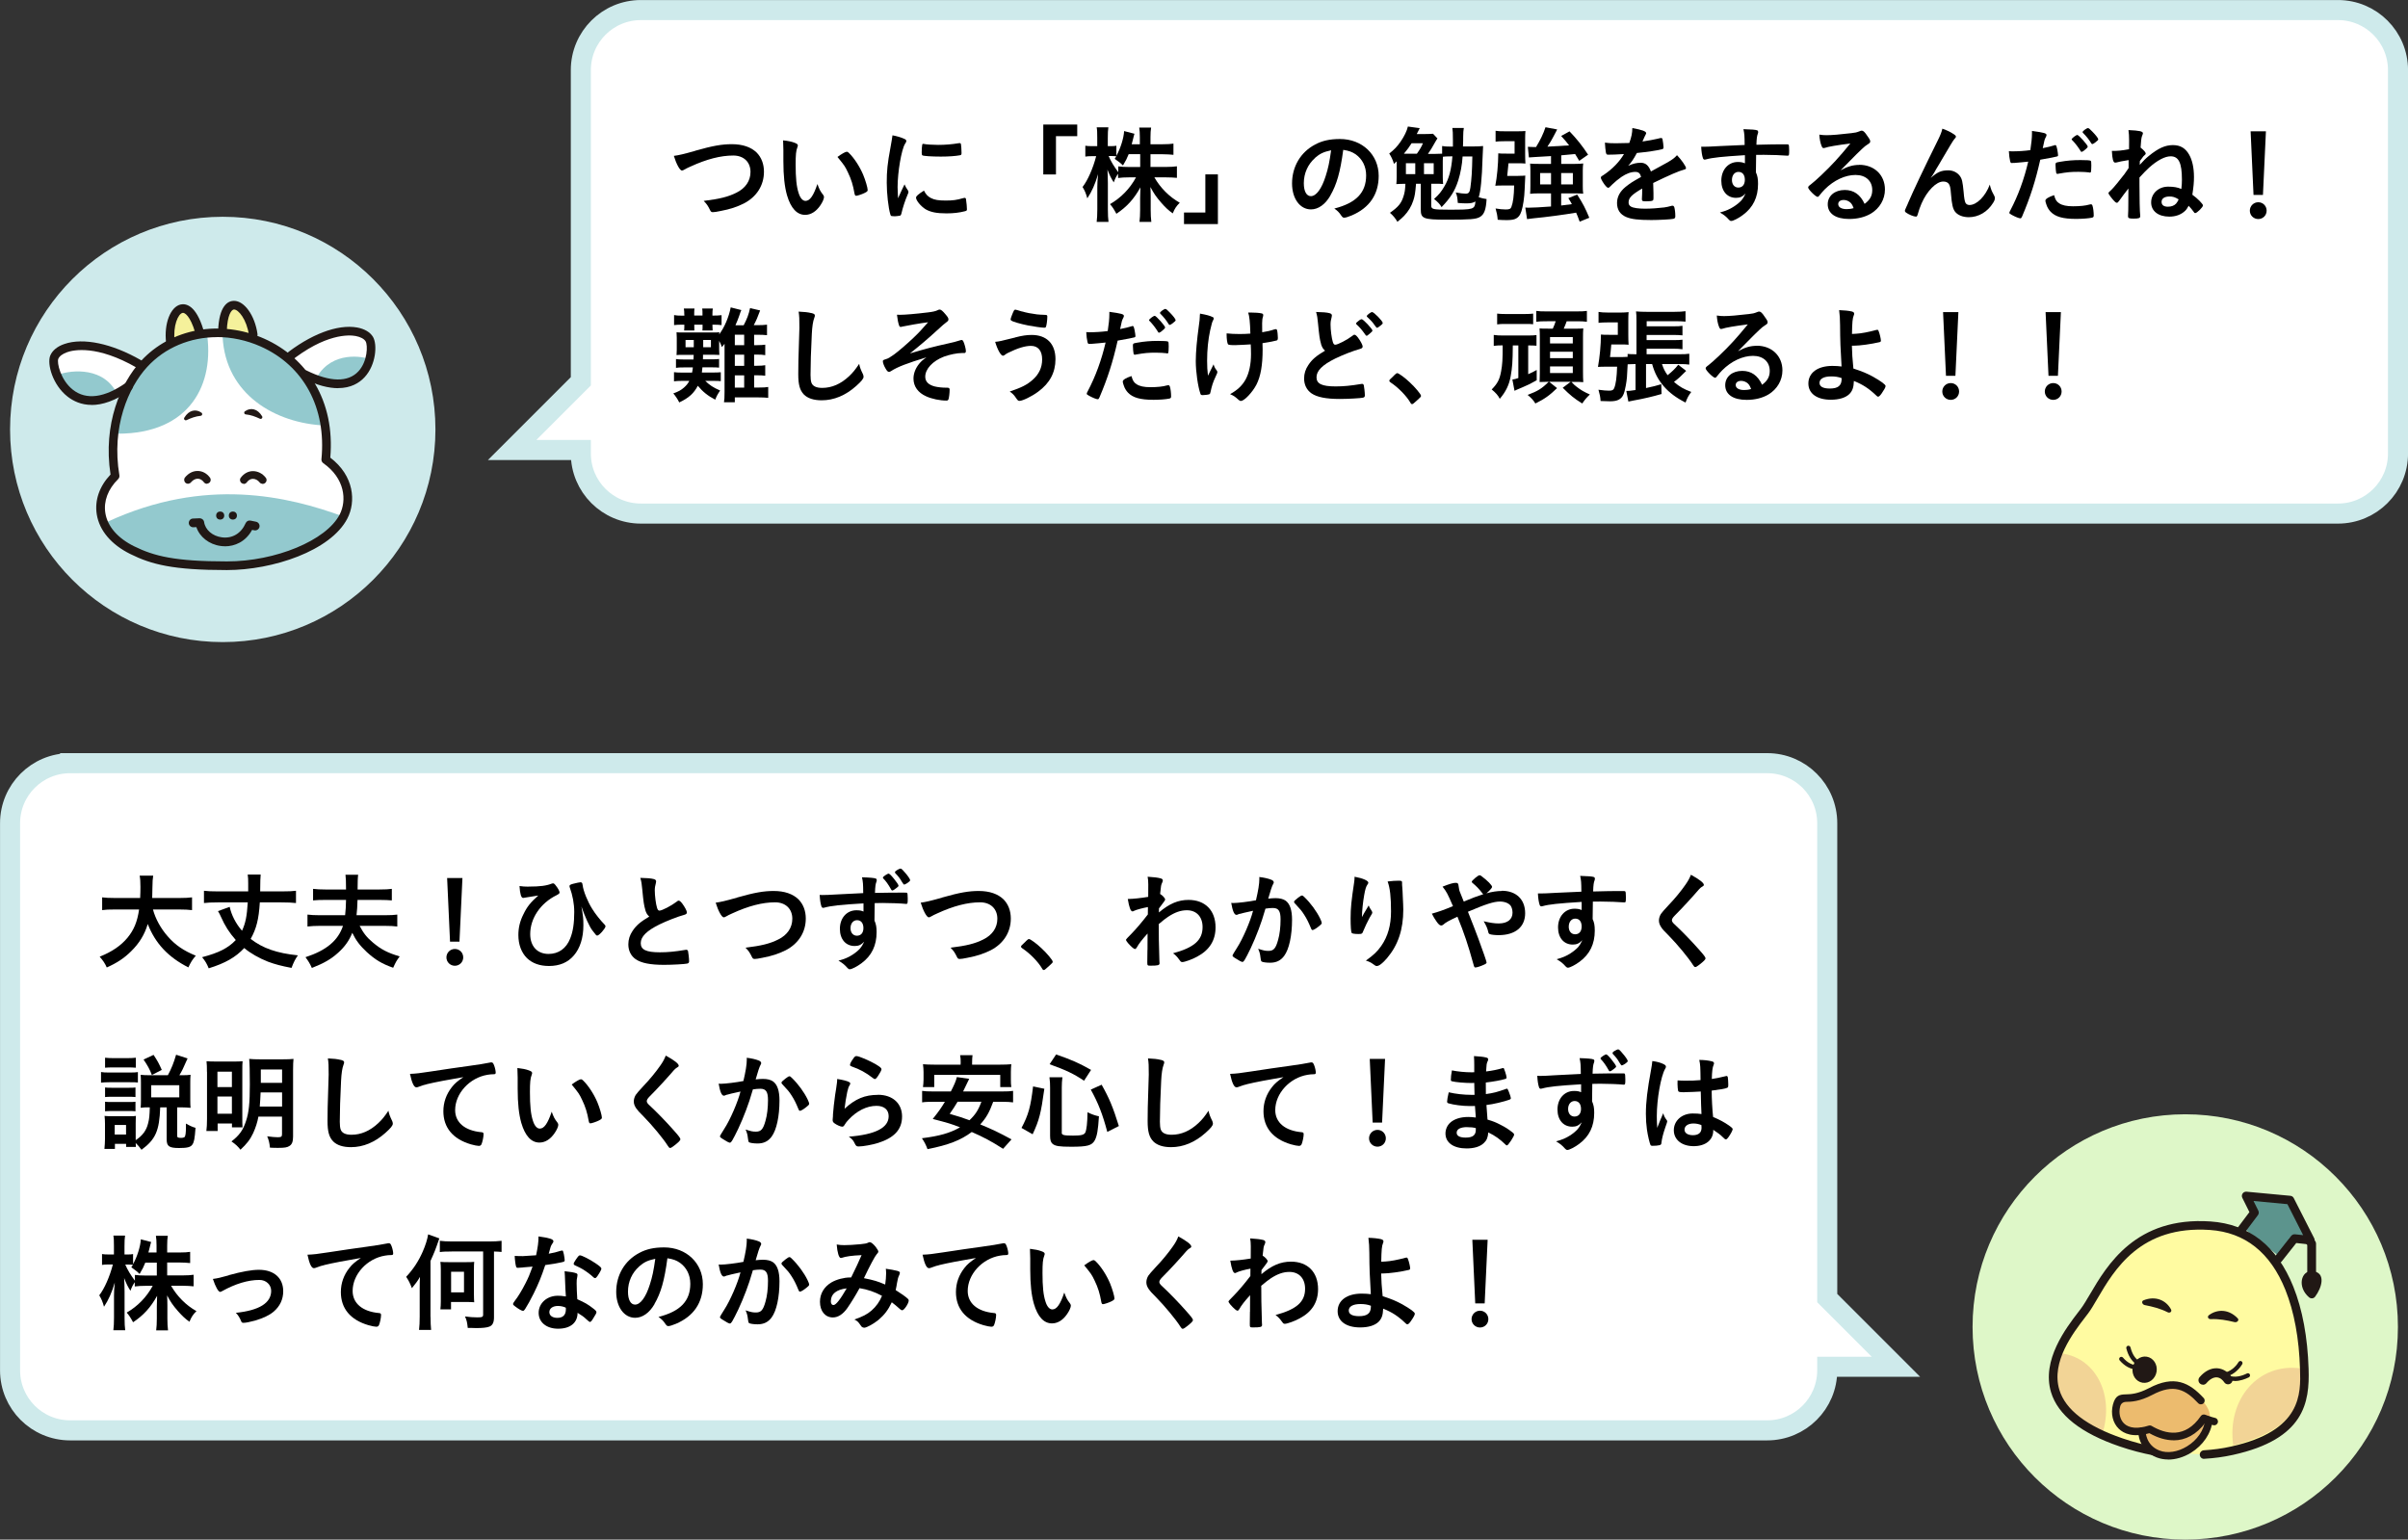 <?xml version="1.0" encoding="UTF-8"?>
<svg id="_レイヤー_2" data-name="レイヤー 2" xmlns="http://www.w3.org/2000/svg" width="339.66" height="217.19" viewBox="0 0 339.66 217.19">
  <rect x="0" y="0" width="339.66" height="217.19" fill="#333333" stroke="none"/>
  <defs>
    <style>
      .cls-1 {
        fill: #211815;
      }

      .cls-2 {
        fill: #f5f19b;
      }

      .cls-3 {
        fill: #ecbb6e;
      }

      .cls-4 {
        fill: #93c9ce;
      }

      .cls-5 {
        fill: #5c948d;
      }

      .cls-6 {
        fill: #fffba1;
      }

      .cls-7, .cls-8 {
        fill: #fff;
      }

      .cls-9 {
        fill: #def7c8;
      }

      .cls-10 {
        fill: #ceeaeb;
      }

      .cls-11 {
        fill: #f2d496;
      }

      .cls-8 {
        stroke: #ceeaeb;
        stroke-miterlimit: 10;
        stroke-width: 2.83px;
      }
    </style>
  </defs>
  <g id="_レイヤー_1-2" data-name="レイヤー 1">
    <g>
      <path class="cls-8" d="M9.89,107.66h239.38c4.68,0,8.47,3.79,8.47,8.47v66.99s9.69,9.69,9.69,9.69h-9.69s0,.5,0,.5c0,4.68-3.79,8.47-8.47,8.47H9.89c-4.68,0-8.47-3.79-8.47-8.47v-77.18c0-4.68,3.79-8.47,8.47-8.47Z"/>
      <g>
        <path d="M21.58,128.31c.34,1.29,1.11,2.69,2.07,3.77,1.06,1.23,2.26,2.04,3.97,2.74-.5.57-.69.89-1.05,1.65-2.85-1.45-4.65-3.37-5.73-6.12-.43,1.47-1.2,2.73-2.35,3.85-.97.97-2.01,1.65-3.43,2.28-.24-.56-.54-1-1-1.52,1.75-.7,3-1.56,3.93-2.68.9-1.1,1.38-2.25,1.63-3.98h-3.39c-.92,0-1.33.02-1.82.09v-1.8c.45.06.98.09,1.82.09h3.54c.03-.66.04-1.01.04-1.58,0-.72-.03-1.15-.11-1.57h1.91c-.08.51-.09.7-.11,1.69,0,.61-.01.94-.03,1.46h3.81c.81,0,1.33-.03,1.81-.09v1.8c-.55-.06-1-.09-1.8-.09h-3.72Z"/>
        <path d="M39.69,125.75c1.01,0,1.65-.03,2.06-.09v1.73c-.48-.06-1.2-.09-2.06-.09h-3.04c-.15,2.39-.48,3.69-1.29,5.15,1.69,1.32,3.7,2.02,6.66,2.32-.41.6-.57.92-.9,1.77-1.43-.27-2.34-.51-3.33-.88-1.26-.5-2.45-1.17-3.34-1.92-1.21,1.3-2.66,2.13-5.01,2.86-.27-.66-.48-1.02-.93-1.57,2.37-.62,3.66-1.28,4.75-2.42-.93-1.06-1.51-1.96-2.1-3.29q-.15-.36-.41-.79l1.65-.6c.24,1.14.87,2.38,1.74,3.37.5-1.11.68-1.99.81-4h-4.18c-.92,0-1.47.03-2,.09v-1.73c.41.06,1.04.09,2,.09h4.24v-1.15c0-.54-.01-.84-.07-1.23h1.83q-.06.42-.07,2.38h3Z"/>
        <path d="M50.73,130.61c.53,1.02,1.01,1.64,1.89,2.37,1.17.98,2.1,1.45,3.76,1.94-.43.58-.54.76-.92,1.6-1.58-.55-2.56-1.15-3.73-2.22-.96-.9-1.52-1.63-2.04-2.71-.41,1.05-1.04,1.95-1.95,2.77-1.02.93-2,1.5-3.75,2.19-.29-.65-.5-.98-.9-1.52,2.95-.96,4.6-2.34,5.29-4.42h-3.27c-.67,0-1.18.03-1.74.09v-1.68c.5.06.99.09,1.73.09h3.58c.07-.61.12-1.33.13-2.16h-2.91c-.76,0-1.25.02-1.74.07v-1.63c.51.06,1.02.09,1.74.09h2.91q0-1.54-.08-2.08h1.79q-.08.48-.08,2.08h3.08c.82,0,1.35-.03,1.75-.09v1.63c-.45-.04-.95-.07-1.74-.07h-3.1c-.03.93-.06,1.51-.14,2.16h3.96c.84,0,1.38-.03,1.79-.09v1.68c-.48-.06-1.02-.09-1.77-.09h-3.56Z"/>
        <path d="M65.34,135.06c0,.66-.53,1.18-1.18,1.18s-1.19-.52-1.19-1.18.53-1.19,1.19-1.19,1.18.52,1.18,1.19ZM64.81,132.84h-1.33l-.41-8.98h2.16l-.42,8.98Z"/>
        <path d="M74.58,125.07c1.6,0,2.5-.12,3.25-.42.08-.03.12-.04.17-.04.12,0,.22.07.39.3.33.41.54.81.54.99,0,.13-.09.21-.43.39-2.26,1.11-3.71,3.25-3.71,5.48,0,1.72,1,2.8,2.59,2.8,1.41,0,2.49-.77,3.04-2.16.41-.99.58-2.19.58-3.75,0-1.16-.22-2.35-.64-3.5-.02-.06-.03-.1-.03-.15,0-.15.11-.23.53-.34.4-.1.88-.21,1.02-.21.12,0,.21.06.25.15t.06.28c.09.79.69,2.28,1.33,3.3.46.75,1.14,1.6,1.78,2.26.08.09.11.15.11.23-.02.31-.9,1.3-1.16,1.3-.13,0-.17-.03-.71-.75-.4-.52-1.02-1.9-1.53-3.36.25,1.38.28,1.7.28,2.67,0,1.74-.46,3.23-1.35,4.25-.84.99-2.02,1.48-3.5,1.48-1.32,0-2.35-.38-3.12-1.12-.78-.78-1.2-1.92-1.2-3.25,0-1.02.22-1.95.71-2.92.51-1.06,1-1.68,2.1-2.65-.78.13-.79.13-1.71.27-.09.01-.17.03-.22.04-.09.01-.17.03-.21.03-.27,0-.44-.55-.51-1.68.33.06.83.09,1.28.09Z"/>
        <path d="M91.02,128.34c-.19-.66-.25-1.06-.43-2.91-.06-.72-.12-1.08-.27-1.59.91.02,1.5.06,1.9.17.23.06.33.17.33.33,0,.06-.01.13-.04.25-.1.36-.15.63-.15,1.02,0,.73.15,1.94.32,2.46.09.28.18.39.34.39.36,0,1.68-.69,2.4-1.24.19-.15.22-.17.3-.17.13,0,.27.1.5.39.38.51.67,1.06.67,1.27,0,.17-.11.27-.36.34-.93.25-2.46.85-3.49,1.35-1.83.9-2.66,1.73-2.66,2.65s.76,1.29,2.7,1.29c1.12,0,2.14-.1,3.52-.33.06-.02.17-.03.2-.03.12,0,.19.06.25.18.04.15.15,1.06.15,1.43,0,.21-.06.28-.26.34-.33.08-2.14.18-3.28.18-1.92,0-3.2-.25-3.99-.79-.67-.47-1.04-1.2-1.04-2.1,0-.69.2-1.31.6-1.9.52-.78,1.09-1.27,2.35-2.02-.31-.29-.43-.5-.57-.96Z"/>
        <path d="M103.95,126.62c2.49-.71,3.78-.93,5.19-.93,1.51,0,2.7.41,3.5,1.19.66.68,1.02,1.6,1.02,2.7,0,1.92-1.03,3.54-2.83,4.47-.96.48-1.93.81-3.27,1.06-.58.12-.88.17-1.11.17-.18,0-.27-.06-.36-.23-.34-.69-.48-.9-.93-1.36,2.23-.27,3.45-.57,4.62-1.16,1.28-.63,1.98-1.67,1.98-2.92,0-1.41-.96-2.32-2.43-2.32-1.78,0-3.76.51-6.04,1.56-.41.18-.62.29-.77.38-.27.15-.34.18-.43.18-.29,0-.79-.92-1.14-2.07.69-.09,1.38-.25,3.01-.71Z"/>
        <path d="M121.78,127.44c-3.29.19-4.56.34-5.5.6-.06.02-.12.03-.17.03-.11,0-.2-.08-.24-.2-.13-.38-.21-.87-.25-1.63.18.02.3.02.36.02.48,0,.93-.02,2.37-.1,1.11-.06,2.06-.1,3.41-.17-.01-1.35-.03-1.54-.17-2.23,1.16.03,1.74.09,1.95.18.09.03.13.1.13.26,0,.03-.01.09-.04.17-.13.33-.18.67-.21,1.59,2.19-.04,2.52-.04,4.02-.04.41,0,.46,0,.51.04.06.06.09.28.09.79,0,.69-.02.76-.21.76h-.06c-.64-.07-2.25-.13-3.3-.13q-.34,0-1.09.02l-.03,2.46c.22.51.3.91.3,1.63,0,1.89-.69,3.33-2.14,4.4-.6.45-1.37.84-1.63.84-.14,0-.21-.04-.33-.17-.42-.48-.74-.73-1.28-1.04.9-.25,1.37-.45,1.95-.82.43-.27.83-.6,1.11-.92.19-.23.34-.45.57-.94-.45.46-.79.61-1.35.61-1.26,0-2.08-.96-2.08-2.42,0-1.53.97-2.62,2.33-2.62.43,0,.7.04,1,.18v-1.14ZM119.97,130.94c0,.63.36,1.06.9,1.06.57,0,.92-.4.92-1.08s-.33-1.11-.9-1.11c-.54,0-.92.46-.92,1.12ZM125.7,125.48c-.42-.75-.75-1.2-1.12-1.57-.03-.03-.04-.08-.04-.12,0-.06.14-.19.35-.33q.36-.22.43-.22c.13,0,.34.19.78.73.39.48.64.85.64.98,0,.07-.04.12-.24.28-.24.21-.54.39-.63.39-.07,0-.12-.03-.17-.14ZM127.59,123.02c.42.46.79,1,.79,1.14,0,.1-.09.2-.39.41-.21.13-.39.22-.45.22q-.09,0-.36-.45c-.22-.41-.51-.77-.9-1.17-.03-.03-.04-.09-.04-.12,0-.1.09-.19.33-.33.2-.12.38-.19.45-.19.11,0,.27.13.57.5Z"/>
        <path d="M132.87,126.62c2.49-.71,3.78-.93,5.19-.93,1.51,0,2.7.41,3.5,1.19.66.68,1.02,1.6,1.02,2.7,0,1.92-1.03,3.54-2.83,4.47-.96.48-1.93.81-3.27,1.06-.58.12-.88.17-1.11.17-.18,0-.27-.06-.36-.23-.34-.69-.48-.9-.93-1.36,2.23-.27,3.45-.57,4.62-1.16,1.28-.63,1.98-1.67,1.98-2.92,0-1.41-.96-2.32-2.43-2.32-1.78,0-3.76.51-6.04,1.56-.41.18-.62.29-.77.38-.27.15-.34.18-.43.18-.29,0-.79-.92-1.14-2.07.69-.09,1.38-.25,3.01-.71Z"/>
        <path d="M144.7,132.77c.27-.24.34-.3.45-.3.19,0,1.09.66,1.75,1.29.75.69,1.59,1.69,1.59,1.9,0,.14-.03.17-.46.56-.57.52-.69.62-.79.62-.09,0-.18-.06-.25-.21-.53-.93-1.73-2.16-2.79-2.85-.12-.09-.18-.15-.18-.24,0-.1.03-.15.69-.76Z"/>
        <path d="M161.86,134.03q0-1.63.01-2.34c-.75.82-1.26,1.48-1.51,1.95-.08.15-.18.24-.27.24-.15,0-.51-.31-.99-.85-.19-.24-.28-.38-.28-.44q0-.1.76-.85c.64-.65,1.51-1.67,2.33-2.74,0-.09,0-.44.01-1.04-.74.13-1.68.39-1.93.52-.15.08-.18.09-.25.09-.26,0-.47-.58-.66-1.75.79-.01,1.79-.12,2.88-.3,0-.54.01-1.31.01-1.73,0-.45-.03-.81-.09-1.11.95.06,1.41.12,1.83.23.22.06.31.15.31.31,0,.08-.03.15-.09.3-.15.3-.17.41-.29,1.59.36.22.71.6.71.79q0,.13-.46.7c-.04.06-.18.26-.41.54q-.01.48-.01.58c1.47-1.24,2.71-1.77,4.18-1.77,2.34,0,3.81,1.48,3.81,3.87,0,1.83-.84,3.19-2.57,4.12-.66.38-1.79.78-2.12.78-.09,0-.19-.03-.24-.09t-.23-.3c-.25-.36-.54-.65-.84-.85,2.99-.81,4.17-1.86,4.17-3.7,0-1.44-.85-2.37-2.21-2.37-.88,0-1.69.29-2.65.92q-.48.31-1.33,1.04.01.12.01.31c0,1.6,0,1.74.09,4.89.02.17.02.29.02.31,0,.29-.21.35-1.31.35-.39,0-.42-.04-.42-.47l.02-1.74Z"/>
        <path d="M174.88,128.9c-.12.03-.18.06-.27.1-.08.04-.12.06-.2.06-.32,0-.55-.58-.74-1.69.12.02.23.02.29.02.63,0,2.24-.2,3.2-.39.31-1.32.48-2.31.48-3.03,0-.06,0-.14-.01-.25.64.07,1.26.21,1.68.38.24.09.36.22.36.38,0,.07-.02.12-.09.24q-.23.4-.69,2.05c.36-.04.76-.07,1.02-.07.62,0,1.1.12,1.44.36.6.44.9,1.32.9,2.69,0,2.23-.41,4.14-1.1,5.08-.48.66-1.11.98-1.99.98-.54,0-1.05-.07-1.2-.17q-.12-.07-.17-.63c-.04-.4-.13-.75-.32-1.17.78.25.98.3,1.46.3.72,0,1.02-.34,1.35-1.54.23-.79.35-1.83.35-2.92,0-1.17-.29-1.59-1.08-1.59-.27,0-.71.03-1.05.09-.04.17-.06.18-.12.39-.42,1.53-1.19,3.55-1.95,5.17-.79,1.63-.99,1.96-1.18,1.96-.12,0-.53-.21-.96-.5-.35-.21-.44-.3-.44-.42q0-.07.62-1.05c.83-1.27,1.91-3.78,2.28-5.25-1.11.24-1.73.39-1.86.44ZM182.53,127.22c0-.1.14-.24.57-.58.3-.23.45-.31.55-.31.09,0,.17.04.36.24.88.85,1.71,2,2.19,2.98.15.33.24.54.24.63,0,.15-.04.2-.52.58-.3.24-.65.44-.77.44-.1,0-.15-.04-.25-.3-.3-.73-.58-1.31-.94-1.86-.39-.6-.47-.69-1.35-1.64-.06-.09-.08-.13-.08-.18Z"/>
        <path d="M192.33,128.96q.07-.12.73-1.23c.09.25.18.42.36.66.1.17.15.25.15.34s-.03.17-.39.75c-.25.45-.69,1.38-.87,1.83-.15.42-.21.45-.71.45s-.88-.06-.94-.15c-.09-.12-.15-.93-.15-2.04,0-1.47.11-2.5.5-5.11.04-.3.06-.45.06-.78,1.17.21,1.94.56,1.94.84,0,.08-.02.12-.12.26-.2.28-.32.67-.46,1.47-.18,1-.32,2.32-.32,3.12q.13-.24.23-.41ZM197.77,124.58v.25c.01.06.01.18.03.35q.01.24.04.61,0,.17.03.72c.04.72.07,1.44.07,1.8,0,2.82-.73,5.01-2.29,6.85-.6.71-1.12,1.11-1.42,1.11-.18,0-.19,0-.51-.24-.29-.22-.67-.42-1.06-.52,1.05-.75,1.62-1.27,2.17-2.07.93-1.33,1.38-2.92,1.38-4.86,0-2.05-.14-3.31-.48-4.23.63-.08,1.09-.11,1.53-.11s.51.03.51.29v.04Z"/>
        <path d="M211.83,125.66c2.03,0,3.3,1.21,3.3,3.17s-1.41,3.09-3.75,3.09c-.51,0-1.04-.06-1.23-.14-.12-.04-.18-.12-.21-.25-.1-.5-.3-.98-.66-1.57.93.22,1.5.31,2.13.31,1.21,0,1.94-.56,1.94-1.52,0-.38-.11-.75-.25-.96-.27-.38-.86-.61-1.53-.61-.86,0-2.04.38-4.51,1.44q.94,2.35,1.47,3.79c.63,1.7,1.16,3.23,1.16,3.36,0,.12-.09.2-.39.33-.43.2-.99.38-1.18.38-.15,0-.17-.03-.32-.58-.69-2.52-1.3-4.35-2.22-6.58-1.14.52-1.68.82-2,1.12-.09.07-.18.12-.28.12-.2,0-.38-.15-.66-.55-.3-.42-.42-.65-.67-1.12.96-.27,1.57-.48,2.98-1.06-.78-1.79-.88-2-1.47-2.75.96-.38,1.5-.54,1.84-.54.32,0,.39.09.43.5.05.42.08.57.26.99.01.03.15.34.46,1.15,1.32-.54,1.78-.72,2.77-1.04-.06-.03-.08-.04-.12-.1-.51-.66-.82-.99-1.48-1.54-.03-.06-.04-.09-.04-.13q0-.09.51-.54c.2-.18.5-.36.58-.36.08,0,.15.03.24.09.92.69,1.54,1.32,1.54,1.57,0,.12-.45.62-.81.89.83-.23,1.54-.33,2.17-.33Z"/>
        <path d="M223.09,127.23c-3.29.21-4.56.34-5.5.6-.06.02-.12.03-.17.03-.11,0-.2-.08-.24-.2-.13-.38-.21-.87-.25-1.62h.36c.48,0,.93-.02,2.37-.1,1.11-.06,2.05-.1,3.4-.15-.01-1.35-.03-1.56-.17-2.23,1.16.03,1.74.08,1.95.17.09.04.13.12.13.27,0,.03-.01.09-.04.17-.13.33-.18.66-.21,1.59,2.19-.06,2.52-.06,4.02-.06.41,0,.46,0,.51.05.06.06.09.28.09.79,0,.69-.02.76-.21.76h-.06c-.64-.06-2.25-.12-3.3-.12q-.34,0-1.09.01l-.03,2.46c.23.5.3.92.3,1.64,0,1.87-.69,3.31-2.14,4.38-.6.45-1.37.84-1.63.84-.13,0-.21-.04-.33-.17-.42-.48-.74-.72-1.28-1.02.9-.25,1.37-.46,1.95-.83.43-.28.83-.6,1.11-.91.19-.24.34-.47.57-.95-.43.45-.79.62-1.35.62-1.26,0-2.08-.96-2.08-2.42,0-1.53.97-2.64,2.33-2.64.43,0,.71.06,1,.19v-1.15ZM221.28,130.74c0,.63.36,1.06.9,1.06.57,0,.92-.41.92-1.1s-.33-1.11-.9-1.11c-.54,0-.92.46-.92,1.14Z"/>
        <path d="M240.34,124.8c0,.14-.06.18-.32.33-.1.06-.24.18-.38.34-.93,1.08-2.26,2.54-3.45,3.73-.25.26-.36.45-.36.63,0,.16.12.34.41.6.88.81,2.32,2.28,3.39,3.5.75.84.94,1.11.94,1.26,0,.17-.25.42-.87.9-.29.23-.47.33-.56.33-.13,0-.19-.06-.34-.3-.64-1.02-2.22-2.92-3.42-4.14-.67-.67-.81-.82-1.02-1.12-.25-.36-.36-.66-.36-1,0-.3.09-.61.27-.92q.17-.27,1.08-1.24c.87-.9,1.8-2.04,2.38-2.88.39-.56.59-.92.78-1.42,1.17.64,1.82,1.14,1.82,1.41Z"/>
        <path d="M14.25,151.23c.33.06.62.07,1.16.07h2.88c.6,0,.83-.01,1.16-.06v1.47c-.29-.03-.48-.04-1.1-.04h-2.94c-.51,0-.81.02-1.16.06v-1.5ZM20.91,156.21c-.39,0-.6.01-1.07.06.03-.31.04-.64.04-1.03v-2.5c0-.39-.01-.79-.04-1.12.39.04.65.06,1.2.06h2.64c.51-.96.81-1.69,1.16-2.89l1.62.52c-.66,1.5-.79,1.77-1.16,2.37h.42c.51,0,.78-.01,1.16-.06-.03.38-.04.64-.04,1.06v2.61c0,.42.01.66.04.99-.5-.04-.71-.06-1.08-.06h-.81v3.97c0,.27.09.33.58.33.21,0,.4-.06.48-.13.12-.15.18-.62.18-1.41v-.48c.54.31.93.49,1.35.6-.11,1.54-.2,2.01-.45,2.37-.25.36-.72.48-1.86.48-1.41,0-1.76-.24-1.76-1.23v-4.5h-.91c-.12,3.31-.65,4.51-2.64,5.98-.29-.4-.48-.63-.82-.96.01.24.01.39.03.56h-1.38v-.44h-1.58v.72h-1.48c.04-.44.08-.96.08-1.4v-2.14c0-.44-.02-.72-.06-1.12.27.03.51.04.98.04h2.59c.5,0,.6,0,.85-.04-.01.25-.03.55-.03,1.05v2.37c.96-.63,1.51-1.37,1.75-2.37.17-.62.21-1.18.24-2.25h-.22ZM14.82,149.21c.39.04.6.06,1.17.06h2c.57,0,.76-.02,1.17-.06v1.41c-.39-.03-.67-.04-1.17-.04h-2c-.5,0-.83.01-1.17.04v-1.41ZM14.82,153.41c.24.03.46.04.92.04h2.49c.48,0,.66-.01.88-.04v1.35c-.29-.03-.46-.04-.88-.04h-2.49c-.45,0-.63.01-.92.04v-1.35ZM14.82,155.42c.27.03.46.04.92.04h2.49c.46,0,.63-.01.88-.04v1.35c-.25-.03-.45-.04-.92-.04h-2.47c-.45,0-.65.02-.9.04v-1.35ZM16.18,160.05h1.6v-1.35h-1.6v1.35ZM21.42,151.64c-.31-.82-.62-1.36-1.17-2.17l1.41-.66c.57.86.76,1.22,1.16,2.12l-1.4.72ZM21.33,154.8h3.96v-1.71h-3.96v1.71Z"/>
        <path d="M29.19,151.2c0-.69-.01-1.04-.06-1.49.42.03.74.04,1.58.04h2.26c.57,0,.87-.01,1.25-.04-.04.35-.04.65-.04,1.32v6.51c0,.76,0,1.18.03,1.49h-1.49v-.54h-2.02v1.06h-1.59c.06-.46.09-.99.09-1.71v-6.64ZM30.67,153.35h2.04v-2.17h-2.04v2.17ZM30.67,157.11h2.04v-2.42h-2.04v2.42ZM36.45,157.52c-.13.77-.41,1.61-.74,2.33-.43.92-.92,1.53-1.79,2.34-.38-.48-.66-.75-1.27-1.17,1.12-.87,1.63-1.58,2.05-2.87.41-1.23.54-2.55.54-5.17,0-1.92-.03-3-.09-3.6.46.04.83.06,1.59.06h3.1c.79,0,1.16-.02,1.56-.06-.04.39-.06.81-.06,1.59v9.36c0,.71-.15,1.11-.51,1.33-.31.21-.69.27-1.58.27-.4,0-.64,0-1.17-.03-.07-.69-.17-1.08-.39-1.6.66.09,1.16.13,1.49.13.49,0,.6-.08.6-.43v-2.48h-3.34ZM36.76,154.11c-.03.71-.06,1.25-.12,1.99h3.15v-1.99h-3.03ZM39.79,150.87h-3v1.89h3v-1.89Z"/>
        <path d="M48.06,149.51c.38.11.48.18.48.35,0,.1-.01.15-.09.36-.17.44-.29,1.2-.34,2.25-.12,2.42-.18,4.29-.18,5.78,0,.48.04.84.12,1.08.17.5.69.75,1.53.75,1.35,0,2.62-.55,3.79-1.65.54-.51.87-.92,1.42-1.74.09.48.21.79.54,1.47.04.12.08.21.08.35,0,.27-.29.63-1.04,1.3-1.49,1.33-3.13,2.02-4.86,2.02-1.14,0-1.98-.28-2.52-.82-.57-.6-.79-1.38-.79-2.87,0-1.17.01-2.07.13-5.56.02-.53.03-.84.03-.98,0-1.27-.01-1.65-.11-2.29.77.03,1.35.09,1.8.21Z"/>
        <path d="M60.19,152.96c-.39.09-.53.13-1.07.33-.19.08-.3.1-.39.1-.33,0-.63-.61-.9-1.9.96-.04,1.31-.09,2.97-.34,1.8-.27,4.08-.62,5.28-.77,1.35-.18,2.43-.36,3-.48.1-.03.15-.03.22-.03.2,0,.27.09.41.46.12.32.21.76.21.97,0,.18-.06.24-.27.24-.32,0-.6.03-.89.08-2.53.42-4.56,2.64-4.56,4.98,0,1.75,1.38,2.91,3.72,3.12.21.01.29.09.29.27,0,.38-.15,1.09-.29,1.42-.08.17-.19.24-.39.24s-.65-.09-1.11-.22c-2.55-.75-3.88-2.37-3.88-4.67,0-1.25.41-2.4,1.19-3.39.42-.54.78-.84,1.63-1.42-1.96.33-4.04.72-5.17,1Z"/>
        <path d="M73.02,152.01c0-.43-.02-1.02-.04-1.35.69.08,1.2.18,1.6.33.36.13.48.22.48.39q0,.09-.06.24c-.2.51-.25,1.08-.25,2.45,0,1.92.12,3.12.42,4.03.22.71.57,1.11.97,1.11.62,0,1.12-.72,1.68-2.38.28.76.39.99.81,1.53.08.11.12.21.12.32,0,.24-.22.75-.53,1.18-.58.86-1.33,1.32-2.13,1.32-1.15,0-2.02-.93-2.56-2.78-.34-1.2-.51-2.71-.51-4.81v-1.58ZM81.94,152.25c.09,0,.17.04.29.15.75.72,1.53,1.92,2.03,3.09.33.79.64,1.86.64,2.17,0,.15-.08.22-.39.39-.34.18-1.05.42-1.23.42-.13,0-.19-.08-.24-.34-.2-1.16-.46-2-.93-2.97-.42-.87-.45-.92-1.47-2.17.63-.46,1.12-.74,1.3-.74Z"/>
        <path d="M95.74,150.32c0,.13-.06.18-.32.33-.1.06-.24.18-.38.34-.93,1.08-2.26,2.54-3.45,3.73-.25.26-.36.45-.36.63,0,.16.12.34.41.6.88.81,2.32,2.28,3.39,3.5.75.84.94,1.11.94,1.26,0,.17-.25.42-.87.9-.29.23-.47.33-.56.33-.13,0-.19-.06-.34-.3-.64-1.02-2.22-2.92-3.42-4.14-.67-.67-.81-.83-1.02-1.12-.25-.36-.36-.66-.36-1,0-.3.09-.62.27-.92q.17-.27,1.08-1.25c.87-.9,1.8-2.04,2.38-2.88.39-.55.58-.92.78-1.42,1.17.64,1.82,1.14,1.82,1.41Z"/>
        <path d="M102.58,154.41c-.12.03-.18.06-.27.1-.08.04-.12.06-.2.06-.32,0-.55-.58-.74-1.7.12.02.23.02.29.02.63,0,2.24-.2,3.2-.39.31-1.32.48-2.31.48-3.03,0-.06,0-.14-.01-.25.64.07,1.26.21,1.68.38.24.09.36.22.36.38,0,.07-.02.12-.09.24q-.23.41-.69,2.05c.36-.04.76-.07,1.02-.07.62,0,1.1.12,1.44.36.6.44.9,1.32.9,2.69,0,2.23-.41,4.14-1.1,5.08-.48.66-1.11.98-1.99.98-.54,0-1.05-.08-1.2-.17q-.12-.08-.17-.63c-.04-.41-.13-.75-.32-1.17.78.25.98.3,1.46.3.72,0,1.02-.34,1.35-1.54.23-.79.35-1.83.35-2.92,0-1.17-.29-1.59-1.08-1.59-.27,0-.71.03-1.05.09-.04.17-.06.18-.12.39-.42,1.53-1.19,3.55-1.95,5.17-.79,1.63-.99,1.96-1.18,1.96-.12,0-.53-.21-.96-.5-.35-.21-.44-.3-.44-.42q0-.07.62-1.05c.83-1.27,1.91-3.78,2.28-5.25-1.11.24-1.73.39-1.86.44ZM110.23,152.73c0-.11.14-.24.57-.58.3-.23.45-.32.55-.32.09,0,.17.04.36.24.88.85,1.71,2,2.19,2.98.15.33.24.54.24.63,0,.15-.04.2-.52.58-.3.24-.65.44-.77.44-.1,0-.15-.04-.25-.3-.3-.74-.58-1.31-.94-1.86-.39-.6-.47-.69-1.35-1.63-.06-.09-.08-.13-.08-.18Z"/>
        <path d="M123.85,154.44c2.05,0,3.39,1.21,3.39,3.06s-1.12,3.01-3.37,3.73c-.81.26-2.15.5-2.75.5-.32,0-.39-.08-.6-.51-.16-.34-.34-.55-.79-.87,3.77-.3,5.62-1.26,5.62-2.89,0-.92-.64-1.46-1.72-1.46-1.37,0-2.78.71-3.93,1.95-.21.21-.41.46-.54.69-.13.23-.23.3-.36.3-.22,0-.75-.22-1.11-.49-.18-.14-.24-.24-.24-.48q0-.12.04-.48s0-.15.01-.32c.08-.96.12-1.37.3-2.71q.03-.17.14-.87s.04-.33.12-.88c.01-.13.03-.25.03-.5.72.11,1.4.27,1.68.43.12.06.18.14.16.23,0,.06-.03.1-.07.2-.17.25-.21.39-.35.96-.13.57-.34,1.89-.38,2.38,1.53-1.41,2.87-1.96,4.71-1.96ZM123.58,150.17c.58.34.76.51.76.67,0,.14-.24.58-.5.96-.24.35-.33.42-.45.42-.07,0-.12-.03-.3-.17-1-.76-1.8-1.2-2.92-1.59-.22-.09-.27-.12-.27-.24,0-.15.12-.41.39-.79.24-.36.34-.45.51-.45.36,0,1.83.63,2.78,1.18Z"/>
        <path d="M140.1,155.42c-.54,1.47-.97,2.25-1.83,3.2,1.7.7,2.58,1.12,4.41,2.11l-1.19,1.33c-1.62-1.04-2.8-1.67-4.42-2.37-1.57,1.17-3.27,1.83-6.24,2.42-.22-.6-.44-1.02-.79-1.54,2.44-.3,3.97-.73,5.38-1.54-1.29-.5-1.62-.6-3.85-1.18.85-1.07,1.2-1.56,1.71-2.42h-1.64c-.72,0-1.14.01-1.57.08v-1.62c.43.06.73.08,1.57.08h2.48c.45-.86.72-1.47.85-2.03l1.74.25q-.15.3-.3.62c-.11.21-.29.6-.56,1.16h5.47c.84,0,1.16-.02,1.58-.08v1.62c-.45-.06-.88-.08-1.58-.08h-1.23ZM135.51,149.94c0-.45-.01-.75-.08-1.09h1.75c-.04.3-.06.64-.06,1.08v.26h3.88c.72,0,1.16-.02,1.65-.06-.04.36-.06.69-.06,1.09v1.07c0,.43.01.72.06,1.06h-1.56v-1.72h-9.31v1.72h-1.59c.04-.33.08-.64.08-1.06v-1.07c0-.33-.03-.72-.08-1.09.5.04.93.06,1.65.06h3.66v-.24ZM135.07,155.42c-.44.72-.58.97-1.11,1.71,1.41.41,1.71.51,2.79.9.83-.78,1.26-1.45,1.68-2.61h-3.36Z"/>
        <path d="M144.09,159.11c.98-1.84,1.29-2.98,1.63-5.85l1.59.33c-.48,3.5-.72,4.41-1.65,6.42l-1.58-.9ZM149.76,159.78c0,.34.27.42,1.6.42,1.16,0,1.56-.11,1.73-.44.18-.41.29-1.35.31-2.85.63.3,1,.43,1.61.57-.12,1.96-.27,2.77-.58,3.37-.41.75-1.04.92-3.34.92-1.67,0-2.22-.09-2.61-.4-.25-.21-.36-.54-.36-1.14v-6.79c0-.54-.01-.87-.09-1.47h1.83c-.06.46-.09.89-.09,1.42v6.39ZM152.91,152.46c-1.42-.96-2.5-1.48-4.86-2.33l.92-1.38c2.14.74,3.24,1.22,4.93,2.18l-.99,1.53ZM156.19,159.68c-.66-2.49-1.27-4.06-2.33-5.97l1.53-.69c1.07,1.89,1.62,3.21,2.43,5.83l-1.63.83Z"/>
        <path d="M163.74,149.51c.38.11.48.18.48.35,0,.1-.01.15-.09.36-.17.44-.29,1.2-.34,2.25-.12,2.42-.18,4.29-.18,5.78,0,.48.04.84.12,1.08.17.5.69.75,1.53.75,1.35,0,2.62-.55,3.79-1.65.54-.51.87-.92,1.42-1.74.09.48.21.79.54,1.47.04.12.08.21.08.35,0,.27-.29.63-1.04,1.3-1.49,1.33-3.13,2.02-4.86,2.02-1.14,0-1.98-.28-2.52-.82-.57-.6-.79-1.38-.79-2.87,0-1.17.01-2.07.13-5.56.02-.53.03-.84.03-.98,0-1.27-.01-1.65-.11-2.29.77.03,1.35.09,1.8.21Z"/>
        <path d="M175.87,152.96c-.39.09-.53.13-1.07.33-.19.08-.3.1-.39.1-.33,0-.63-.61-.9-1.9.96-.04,1.31-.09,2.97-.34,1.8-.27,4.08-.62,5.28-.77,1.35-.18,2.43-.36,3-.48.1-.03.15-.03.22-.03.2,0,.27.09.41.46.12.32.21.76.21.97,0,.18-.06.24-.27.24-.32,0-.6.03-.89.08-2.53.42-4.56,2.64-4.56,4.98,0,1.75,1.38,2.91,3.72,3.12.21.01.29.09.29.27,0,.38-.15,1.09-.29,1.42-.08.17-.19.24-.39.24s-.65-.09-1.11-.22c-2.55-.75-3.88-2.37-3.88-4.67,0-1.25.41-2.4,1.19-3.39.42-.54.78-.84,1.63-1.42-1.96.33-4.04.72-5.17,1Z"/>
        <path d="M195.48,160.58c0,.66-.52,1.18-1.18,1.18s-1.19-.53-1.19-1.18.53-1.19,1.19-1.19,1.18.53,1.18,1.19ZM194.95,158.36h-1.33l-.41-8.98h2.16l-.42,8.98Z"/>
        <path d="M207.99,154.43q-.03-.73-.04-1.67c-.13.02-.27.02-.33.02-.99,0-2.26-.11-2.79-.24-.15-.04-.18-.08-.18-.22,0-.33.04-.74.15-1.32.84.17,1.88.27,2.77.27.08,0,.21,0,.38-.01v-.99c0-.52-.01-.76-.04-1.29.75.05,1.26.09,1.62.18.3.06.39.13.39.3,0,.08-.01.1-.12.34-.1.25-.12.32-.18,1.35.9-.11,1.62-.26,2.33-.47.04-.01.06-.01.08-.01.1,0,.1.01.27.5.11.31.21.71.21.83,0,.1-.04.17-.2.21-.49.17-1.78.39-2.73.5,0,1.06,0,1.11.01,1.63,1.05-.14,1.62-.29,2.81-.72.07-.03.1-.04.15-.04.09,0,.12.04.27.41.15.38.29.79.29.95,0,.08-.06.13-.17.18-.83.3-2.33.66-3.27.76.03.57.06.89.15,2.06.84.25,1.18.39,1.83.73.72.36,1.11.62,1.75,1.12.12.09.17.17.17.29,0,.11-.14.36-.42.81-.33.5-.5.69-.6.69-.04,0-.09-.01-.13-.06-.9-.86-1.49-1.28-2.49-1.77-.06.72-.22,1.12-.63,1.5-.51.5-1.36.76-2.43.76-1.84,0-2.98-.81-2.98-2.11,0-.57.24-1.12.64-1.5.58-.54,1.47-.83,2.59-.83.36,0,.67.03,1.05.08-.07-.98-.1-1.32-.12-1.63-.34.01-.54.01-.72.01-1.04,0-2.29-.17-3-.38-.15-.04-.21-.12-.21-.24,0-.22.09-.71.23-1.32.93.22,2.11.36,3.22.36h.43ZM206.96,159c-.96,0-1.49.29-1.49.79,0,.45.43.69,1.28.69.97,0,1.42-.34,1.42-1.09v-.25c-.39-.1-.69-.13-1.21-.13Z"/>
        <path d="M223,152.96c-3.29.2-4.56.34-5.5.6-.06.02-.12.03-.17.03-.11,0-.2-.08-.24-.2-.13-.38-.21-.87-.25-1.63.18.02.3.02.36.02.48,0,.93-.02,2.37-.11,1.11-.06,2.06-.1,3.41-.17-.01-1.35-.03-1.54-.17-2.23,1.16.03,1.74.09,1.95.18.09.03.13.1.13.25,0,.03-.01.09-.04.17-.13.33-.18.67-.21,1.59,2.19-.04,2.52-.04,4.02-.04.41,0,.46,0,.51.04.06.06.09.29.09.79,0,.69-.02.76-.21.76h-.06c-.64-.07-2.25-.13-3.3-.13q-.34,0-1.09.02l-.03,2.46c.22.51.3.91.3,1.63,0,1.89-.69,3.33-2.14,4.39-.6.45-1.37.84-1.63.84-.14,0-.21-.04-.33-.17-.42-.48-.74-.73-1.28-1.04.9-.25,1.37-.45,1.95-.82.43-.27.83-.6,1.11-.92.19-.23.34-.45.57-.95-.45.46-.79.62-1.35.62-1.26,0-2.08-.96-2.08-2.42,0-1.53.97-2.62,2.33-2.62.43,0,.7.04,1,.18v-1.14ZM221.19,156.45c0,.63.36,1.06.9,1.06.57,0,.92-.4.92-1.08s-.33-1.11-.9-1.11c-.54,0-.92.46-.92,1.12ZM226.92,150.99c-.42-.75-.75-1.2-1.12-1.58-.03-.03-.04-.08-.04-.12,0-.06.14-.19.35-.33q.36-.22.43-.22c.13,0,.34.2.78.74.39.48.64.85.64.97,0,.08-.04.12-.24.29-.24.21-.54.39-.63.39-.07,0-.12-.03-.17-.13ZM228.81,148.53c.42.46.79,1,.79,1.14,0,.11-.09.2-.39.41-.21.13-.39.22-.45.22q-.09,0-.36-.45c-.22-.41-.51-.77-.9-1.17-.03-.03-.04-.09-.04-.12,0-.11.09-.2.33-.33.2-.12.38-.2.45-.2.11,0,.27.13.57.5Z"/>
        <path d="M235.11,158.03c.04.06.06.11.06.17q0,.09-.25.78c-.32.92-.51,1.67-.57,2.25-.01.2-.08.27-.27.32-.21.06-.61.09-1,.09-.15,0-.22-.03-.27-.12-.13-.29-.38-1.32-.5-2.16-.1-.71-.15-1.44-.15-2.21,0-1.72.2-3.36.74-6.3.09-.48.12-.71.17-1.17.69.09,1.17.23,1.6.44.23.12.32.22.32.36,0,.09-.03.17-.11.29-.61,1.05-1.18,4.29-1.18,6.69,0,.36.01.93.06,1.65.36-.93.52-1.35.85-2.07.11.41.21.6.51,1ZM237.63,154.08c-.72,0-.87-.03-.92-.2-.04-.13-.09-.61-.09-.96,0-.12,0-.24.01-.51.41.03.64.04,1.14.04.81,0,1.32-.01,2.1-.08-.02-1.9-.03-2.14-.18-2.85.74.01,1.29.08,1.77.2.22.06.31.13.31.29,0,.06-.01.1-.06.22-.15.34-.23.93-.25,1.98.55-.07,1.03-.18,1.93-.39.08-.03.1-.03.15-.03.09,0,.13.04.17.15.03.13.07.71.07,1.02,0,.38-.01.44-.17.5-.24.12-.9.23-2.17.39,0,1.03.09,2.74.2,3.72.95.4,1.59.75,2.25,1.21.42.3.51.41.51.51,0,.17-.27.67-.58,1.11-.18.25-.27.33-.38.33s-.1,0-.45-.33c-.33-.33-.67-.58-1.33-1.02v.12c0,1.32-1.09,2.19-2.76,2.19s-2.8-.9-2.8-2.25,1.14-2.36,2.66-2.36c.55,0,.84.02,1.24.08q-.06-1.17-.1-3.18c-.65.04-1.67.09-2.26.09ZM238.86,158.49c-.75,0-1.25.34-1.25.87,0,.48.46.78,1.19.78.79,0,1.21-.36,1.21-1.05,0-.21-.02-.38-.02-.38-.39-.15-.73-.22-1.14-.22Z"/>
        <path d="M23.64,179.92h2.13c.68,0,1.1-.03,1.54-.09v1.63c-.48-.04-.93-.08-1.56-.08h-1.62c.86,1.5,2.1,2.75,3.58,3.58-.48.48-.69.78-.99,1.5-.61-.43-1.05-.86-1.62-1.5-.74-.85-1.05-1.32-1.53-2.22.03.54.04,1,.04,1.44v1.82c0,.67.03,1.2.09,1.67h-1.67c.06-.46.09-1,.09-1.68v-1.71c0-.4.02-.88.04-1.48-.91,1.65-1.93,2.76-3.39,3.73-.38-.71-.58-1-.9-1.36,1.54-.89,2.8-2.17,3.67-3.78h-.95c-.64,0-1.11.03-1.58.09v-.6c-.25.36-.43.69-.61,1.21-.38-.58-.6-1.05-.89-1.8.03.46.06,1.27.06,1.91v3.69c0,.76.03,1.32.09,1.77h-1.67c.06-.46.09-1.02.09-1.77v-3.1c0-.57.02-.93.11-1.86-.44,1.46-.87,2.43-1.52,3.41-.18-.68-.37-1.11-.67-1.61.72-.92,1.47-2.61,1.92-4.35h-.57c-.44,0-.69.01-.96.06v-1.53c.24.04.51.06.96.06h.72v-1.16c0-.76-.01-1.14-.08-1.5h1.65c-.06.39-.08.8-.08,1.5v1.16h.43c.36,0,.54-.01.78-.06v1.42c.57-1.02,1.05-2.52,1.09-3.5l1.46.38c-.06.17-.1.34-.21.79-.08.27-.1.41-.18.69h1.15v-.99c0-.62-.03-.99-.09-1.37h1.68c-.06.36-.09.77-.09,1.37v.99h1.7c.72,0,1.14-.03,1.54-.09v1.58c-.42-.04-.9-.08-1.54-.08h-1.7v1.82ZM20.5,178.11c-.25.62-.39.9-.81,1.61q-.36-.38-1.17-.95c.12-.17.17-.24.24-.34-.2-.03-.44-.04-.71-.04h-.38c.34.79.71,1.39,1.36,2.28v-.82c.45.06.87.09,1.56.09h1.53v-1.82h-1.63Z"/>
        <path d="M32.26,179.89c1.89-.52,3.25-.76,4.27-.76,2.12,0,3.42,1.16,3.42,3.03,0,1.12-.46,2.12-1.35,2.87-.58.5-1.46.92-2.61,1.26-.64.18-1.33.32-1.63.32-.18,0-.27-.04-.33-.2-.21-.52-.45-.9-.76-1.21,3.3-.34,4.98-1.39,4.98-3.1,0-.87-.72-1.54-1.65-1.54-1.62,0-3.39.54-5.25,1.57-.15.08-.24.12-.3.12-.25,0-.67-.75-1.02-1.83.74-.1.99-.17,2.24-.51Z"/>
        <path d="M45.73,178.47c-.39.09-.53.13-1.07.33-.19.08-.3.1-.39.1-.33,0-.63-.61-.9-1.9.96-.04,1.31-.09,2.97-.34,1.8-.27,4.08-.62,5.28-.77,1.35-.18,2.43-.36,3-.48.1-.03.15-.03.22-.03.2,0,.27.09.41.46.12.32.21.76.21.97,0,.18-.06.24-.27.24-.32,0-.6.03-.89.08-2.53.42-4.56,2.64-4.56,4.98,0,1.75,1.38,2.91,3.72,3.12.21.01.29.09.29.27,0,.38-.15,1.09-.29,1.42-.08.17-.19.24-.39.24s-.65-.09-1.11-.22c-2.55-.75-3.88-2.37-3.88-4.67,0-1.25.41-2.4,1.19-3.39.42-.54.78-.84,1.63-1.42-1.96.33-4.04.72-5.17,1Z"/>
        <path d="M60.73,185.77c0,.78.03,1.32.08,1.84h-1.7c.06-.57.09-1.09.09-1.86v-4.02c0-.69.01-1.06.04-1.6-.33.57-.66,1.02-1.14,1.59-.27-.72-.48-1.11-.81-1.6,1.01-1.08,1.74-2.19,2.34-3.56.38-.87.66-1.75.76-2.43l1.58.57c-.6,1.75-.65,1.84-1.25,3.19v7.88ZM63.72,176.55c-.75,0-1.26.01-1.68.08v-1.59c.48.06.99.09,1.65.09h5.43c.61,0,1.12-.03,1.63-.09v1.57c-.39-.04-.55-.04-1.07-.06v9.3c0,.71-.21,1.12-.64,1.29-.38.15-.98.21-1.89.21-.09,0-.32,0-.65-.02h-.52c-.09-.84-.15-1.09-.39-1.62.63.09,1.21.13,1.75.13.67,0,.81-.06.81-.39v-8.91h-4.44ZM66.85,182.59c0,.57.02.81.04,1.12-.3-.03-.52-.04-1.11-.04h-2.16v1.04h-1.5c.04-.35.06-.72.06-1.12v-4.44c0-.48-.02-.83-.06-1.14.3.03.65.04,1.16.04h2.5c.58,0,.84-.01,1.11-.04-.03.3-.04.55-.04,1.12v3.46ZM63.63,182.31h1.82v-2.91h-1.82v2.91Z"/>
        <path d="M73.8,178.8c-.27.01-.43.03-.61.04-.14.01-.15.01-.17.01-.12,0-.18-.04-.23-.19-.08-.24-.18-1.04-.19-1.49.17.01.6.03,1.14.03.17,0,1.35-.08,1.88-.12.25-1.21.34-1.84.34-2.66,1.54.21,2.1.39,2.1.68,0,.1-.01.13-.24.48-.12.18-.17.34-.42,1.28.7-.12,1.12-.23,1.68-.41.1-.03.15-.04.22-.04.11,0,.13.08.23.51.07.38.12.69.12.85,0,.18-.04.21-.43.3-.51.12-1.38.27-2.31.39-.56,1.68-.93,2.58-1.62,3.99-.53,1.05-.83,1.6-1.23,2.23-.12.18-.19.24-.3.24-.15,0-.57-.22-1.09-.62-.24-.17-.3-.24-.3-.34s.06-.2.25-.46c.43-.54,1-1.47,1.5-2.46.42-.83.57-1.17,1-2.36-.58.04-.63.06-1.32.11ZM78.73,187.44c-1.64,0-2.75-.9-2.75-2.24s1.15-2.41,2.7-2.41c.36,0,.53.01,1.14.1-.06-.72-.06-1-.12-2.4,0-.29-.03-.68-.06-1.16.77.08,1.35.17,1.64.29.12.04.18.12.18.24,0,.08-.01.14-.03.24-.08.32-.09.54-.09.95,0,.55.04,1.5.09,2.23,1.07.48,1.5.72,2.25,1.31.33.25.45.39.45.51,0,.15-.08.29-.5.96-.18.3-.31.43-.42.43q-.09,0-.51-.39c-.33-.33-.71-.58-1.23-.9,0,1.4-1.02,2.24-2.74,2.24ZM78.7,184.23c-.72,0-1.21.34-1.21.87,0,.5.45.81,1.12.81.79,0,1.21-.4,1.21-1.2,0-.12,0-.24-.02-.24-.3-.15-.7-.24-1.11-.24ZM84.31,179.97c-.18.25-.27.33-.38.33-.08,0-.13-.03-.24-.13-.38-.36-.9-.75-1.46-1.1q-.36-.22-1.02-.52c-.21-.09-.29-.15-.29-.27,0-.1.08-.24.3-.58.36-.52.45-.61.58-.61.28,0,1.39.57,2.19,1.11.65.44.84.62.84.78,0,.12-.24.57-.54,1Z"/>
        <path d="M92.32,183.97c-.72,1.25-1.71,1.93-2.73,1.93-1.56,0-2.67-1.53-2.67-3.66,0-2.37,1.2-4.41,3.25-5.49,1-.54,2.08-.78,3.51-.78,3.14,0,5.46,2.22,5.46,5.19,0,2.62-1.29,4.51-3.78,5.58-.5.21-.89.33-1.08.33-.18,0-.25-.06-.45-.34-.25-.39-.54-.67-.95-.95,3.09-.79,4.49-2.25,4.49-4.68,0-1.25-.53-2.29-1.46-2.96-.53-.36-.95-.51-1.77-.64-.42,3.17-.92,4.89-1.83,6.46ZM90.16,178.66c-1,.88-1.58,2.14-1.58,3.55,0,1.16.38,1.83,1,1.83.75,0,1.52-1.04,2.08-2.82.36-1.12.54-1.98.77-3.64-1.07.22-1.59.48-2.28,1.08Z"/>
        <path d="M102.58,179.92c-.12.03-.18.06-.27.1-.08.04-.12.06-.2.06-.32,0-.55-.58-.74-1.7.12.02.23.02.29.02.63,0,2.24-.2,3.2-.39.31-1.32.48-2.31.48-3.03,0-.06,0-.14-.01-.25.64.07,1.26.21,1.68.38.24.09.36.22.36.38,0,.07-.02.12-.09.24q-.23.41-.69,2.05c.36-.04.76-.07,1.02-.07.62,0,1.1.12,1.44.36.6.44.9,1.32.9,2.69,0,2.23-.41,4.14-1.1,5.08-.48.66-1.11.98-1.99.98-.54,0-1.05-.08-1.2-.17q-.12-.08-.17-.63c-.04-.41-.13-.75-.32-1.17.78.25.98.3,1.46.3.72,0,1.02-.34,1.35-1.54.23-.79.35-1.83.35-2.92,0-1.17-.29-1.59-1.08-1.59-.27,0-.71.03-1.05.09-.04.17-.06.18-.12.39-.42,1.53-1.19,3.55-1.95,5.17-.79,1.63-.99,1.96-1.18,1.96-.12,0-.53-.21-.96-.5-.35-.21-.44-.3-.44-.42q0-.07.62-1.05c.83-1.27,1.91-3.78,2.28-5.25-1.11.24-1.73.39-1.86.44ZM110.23,178.24c0-.11.14-.24.57-.58.3-.23.45-.32.55-.32.09,0,.17.04.36.24.88.85,1.71,2,2.19,2.98.15.33.24.54.24.63,0,.15-.04.2-.52.58-.3.24-.65.44-.77.44-.1,0-.15-.04-.25-.3-.3-.74-.58-1.31-.94-1.86-.39-.6-.47-.69-1.35-1.63-.06-.09-.08-.13-.08-.18Z"/>
        <path d="M121.24,181.72c-.54,1-1.16,2-1.71,2.8-.62.88-1.32,1.33-2.05,1.33-1.08,0-1.82-.88-1.82-2.21,0-1.14.57-2.11,1.63-2.74.71-.41,1.77-.69,2.62-.69h.15c.76-1.56.96-1.98,1.47-3.15-1.38.06-2.22.18-2.83.39-.03.01-.08.01-.11.01-.25,0-.49-.78-.57-1.9.33.06.64.09,1.05.09.51,0,1.38-.04,2.29-.13q.85-.08,1.05-.2c.12-.06.2-.09.27-.09.19,0,.49.24.82.64.24.32.39.57.39.67,0,.12-.06.23-.24.41-.22.24-.92,1.53-1.79,3.36,1.42.28,1.96.45,3,.9.08-.52.13-1.14.13-1.56,0-.2-.01-.42-.04-.67.65.09,1.19.19,1.62.3.27.08.36.15.36.27,0,.11-.03.21-.12.39-.13.28-.18.48-.29,1.09-.04.31-.09.52-.18.96.76.48,1.42.94,1.72,1.23.08.08.12.15.12.23,0,.42-.65,1.39-.92,1.39-.08,0-.15-.04-.27-.13-.4-.36-.9-.78-1.2-1-.51,1.08-1.04,1.77-1.86,2.47-.71.58-1.68,1.12-2.04,1.12-.12,0-.25-.06-.36-.15-.04-.04-.04-.06-.24-.33-.23-.35-.42-.51-.78-.68,1.2-.42,1.79-.72,2.43-1.27.65-.57,1.14-1.26,1.47-2.07-1.02-.55-2.03-.9-3.21-1.09ZM117.19,183.52c0,.36.13.58.38.58.33,0,.92-.73,1.86-2.35-1.42.15-2.23.79-2.23,1.77Z"/>
        <path d="M132.49,178.47c-.39.09-.53.13-1.07.33-.19.08-.3.1-.39.1-.33,0-.63-.61-.9-1.9.96-.04,1.31-.09,2.97-.34,1.8-.27,4.08-.62,5.28-.77,1.35-.18,2.43-.36,3-.48.1-.03.15-.03.22-.03.2,0,.27.09.41.46.12.32.21.76.21.97,0,.18-.06.24-.27.24-.32,0-.6.03-.89.08-2.53.42-4.56,2.64-4.56,4.98,0,1.75,1.38,2.91,3.72,3.12.21.01.29.09.29.27,0,.38-.15,1.09-.29,1.42-.08.17-.19.24-.39.24s-.65-.09-1.11-.22c-2.55-.75-3.88-2.37-3.88-4.67,0-1.25.41-2.4,1.19-3.39.42-.54.78-.84,1.63-1.42-1.96.33-4.04.72-5.17,1Z"/>
        <path d="M145.32,177.52c0-.43-.02-1.02-.04-1.35.69.08,1.2.18,1.6.33.36.13.48.22.48.39q0,.09-.06.24c-.2.51-.25,1.08-.25,2.45,0,1.92.12,3.12.42,4.03.22.71.57,1.11.97,1.11.62,0,1.12-.72,1.68-2.38.28.76.39.99.81,1.53.08.11.12.21.12.32,0,.24-.22.75-.53,1.18-.58.86-1.33,1.32-2.13,1.32-1.15,0-2.02-.93-2.56-2.78-.34-1.2-.51-2.71-.51-4.81v-1.58ZM154.24,177.76c.09,0,.17.04.29.15.75.72,1.53,1.92,2.03,3.09.33.79.64,1.86.64,2.17,0,.15-.08.22-.39.39-.34.18-1.05.42-1.23.42-.13,0-.19-.08-.24-.34-.2-1.16-.46-2-.93-2.97-.42-.87-.45-.92-1.47-2.17.63-.46,1.12-.74,1.3-.74Z"/>
        <path d="M168.04,175.83c0,.13-.06.18-.32.33-.1.06-.24.18-.38.34-.93,1.08-2.26,2.54-3.45,3.73-.25.26-.36.45-.36.63,0,.16.12.34.41.6.88.81,2.32,2.28,3.39,3.5.75.84.94,1.11.94,1.26,0,.17-.25.42-.87.9-.29.23-.47.33-.56.33-.13,0-.19-.06-.34-.3-.64-1.02-2.22-2.92-3.42-4.14-.67-.67-.81-.83-1.02-1.12-.25-.36-.36-.66-.36-1,0-.3.09-.62.27-.92q.17-.27,1.08-1.25c.87-.9,1.8-2.04,2.38-2.88.39-.55.59-.92.78-1.42,1.17.64,1.82,1.14,1.82,1.41Z"/>
        <path d="M176.32,185.05q0-1.63.01-2.34c-.75.82-1.26,1.48-1.51,1.95-.08.15-.18.24-.27.24-.15,0-.51-.31-.99-.85-.19-.24-.28-.38-.28-.44q0-.1.76-.85c.64-.65,1.51-1.67,2.33-2.75,0-.09,0-.43.01-1.04-.74.13-1.68.39-1.93.53-.15.08-.18.09-.25.09-.26,0-.47-.58-.66-1.75.79-.01,1.79-.12,2.88-.3,0-.54.01-1.31.01-1.73,0-.45-.03-.81-.09-1.11.95.06,1.41.12,1.83.22.22.06.31.15.31.32,0,.08-.03.15-.09.3-.15.3-.17.41-.29,1.59.36.22.71.6.71.79q0,.13-.46.71c-.04.06-.18.25-.41.54q-.01.48-.01.58c1.47-1.25,2.71-1.77,4.18-1.77,2.34,0,3.81,1.48,3.81,3.87,0,1.83-.84,3.2-2.57,4.12-.66.38-1.79.78-2.12.78-.09,0-.19-.03-.24-.09t-.23-.3c-.25-.36-.54-.64-.84-.85,2.99-.81,4.17-1.86,4.17-3.71,0-1.44-.85-2.37-2.21-2.37-.88,0-1.69.29-2.65.92q-.48.32-1.33,1.04.01.12.01.32c0,1.6,0,1.74.09,4.89.02.17.02.29.02.31,0,.29-.21.35-1.31.35-.39,0-.42-.04-.42-.47l.02-1.74Z"/>
        <path d="M194.82,179.64c.03,1.12.06,1.71.21,3.21,1.26.41,1.86.66,2.75,1.14,1.18.67,1.79,1.12,1.79,1.33,0,.18-.2.53-.54,1.02-.22.33-.39.48-.51.48-.08,0-.14-.03-.24-.13-1.07-1.02-1.92-1.58-3.18-2.08-.03.92-.2,1.39-.63,1.84-.53.53-1.44.81-2.62.81-1.96,0-3.17-.87-3.17-2.29,0-1.52,1.32-2.48,3.38-2.48.5,0,.93.03,1.3.08-.15-2.46-.2-3.64-.21-5.85-.01-.87-.04-1.39-.13-2.1.69.01,1.38.09,1.79.19.24.08.33.15.33.32,0,.08-.01.12-.06.24-.17.39-.22.96-.25,2.62q.12,0,.58-.03c.72-.04,1.74-.23,2.88-.54.04-.01.08-.01.12-.01.09,0,.12.03.18.18.15.36.32,1.09.32,1.35,0,.12-.06.17-.2.21-1.16.27-2.78.5-3.66.5h-.21ZM191.88,183.96c-1.02,0-1.63.34-1.63.91,0,.53.51.8,1.46.8,1.15,0,1.66-.41,1.66-1.35v-.12c-.49-.18-.92-.24-1.48-.24Z"/>
        <path d="M209.94,186.09c0,.66-.52,1.18-1.18,1.18s-1.19-.53-1.19-1.18.53-1.19,1.19-1.19,1.18.53,1.18,1.19ZM209.42,183.87h-1.33l-.41-8.98h2.16l-.42,8.98Z"/>
      </g>
      <circle class="cls-9" cx="308.24" cy="187.19" r="30"/>
      <path class="cls-8" d="M329.77,1.42H90.4c-4.68,0-8.47,3.79-8.47,8.47v43.9s-9.69,9.69-9.69,9.69h9.69s0,.5,0,.5c0,4.68,3.79,8.47,8.47,8.47h239.38c4.68,0,8.47-3.79,8.47-8.47V9.89c0-4.68-3.79-8.47-8.47-8.47Z"/>
      <g>
        <path d="M98.05,21.27c2.49-.71,3.78-.93,5.19-.93,1.51,0,2.7.41,3.5,1.19.66.68,1.02,1.6,1.02,2.7,0,1.92-1.03,3.54-2.83,4.47-.96.48-1.93.81-3.27,1.06-.58.12-.88.17-1.11.17-.18,0-.27-.06-.36-.23-.34-.69-.48-.9-.93-1.36,2.23-.27,3.45-.57,4.62-1.16,1.28-.63,1.98-1.67,1.98-2.92,0-1.41-.96-2.32-2.43-2.32-1.78,0-3.76.51-6.04,1.56-.41.18-.62.29-.77.38-.27.15-.34.18-.43.18-.29,0-.79-.92-1.14-2.07.69-.09,1.38-.25,3.01-.71Z"/>
        <path d="M110.5,21.15c0-.44-.02-1.02-.04-1.35.69.07,1.2.18,1.6.33.36.14.48.23.48.39q0,.09-.06.24c-.2.51-.25,1.08-.25,2.44,0,1.92.12,3.12.42,4.03.22.71.57,1.11.97,1.11.62,0,1.12-.72,1.68-2.38.28.77.39.99.81,1.53.08.1.12.21.12.31,0,.24-.22.75-.53,1.19-.58.85-1.33,1.32-2.13,1.32-1.15,0-2.02-.93-2.56-2.77-.34-1.2-.51-2.71-.51-4.81v-1.58ZM119.43,21.4c.09,0,.17.04.29.15.75.72,1.53,1.92,2.03,3.09.33.79.64,1.86.64,2.17,0,.15-.08.23-.39.39-.34.18-1.05.42-1.23.42-.13,0-.19-.08-.24-.34-.2-1.16-.46-2-.93-2.97-.42-.87-.45-.92-1.47-2.17.63-.46,1.12-.73,1.3-.73Z"/>
        <path d="M128.08,26.88c.04.07.06.13.06.21,0,.1-.02.12-.15.45-.3.69-.66,1.77-.84,2.58-.04.17-.09.25-.15.29-.08.03-.59.1-.75.1h-.06c-.08,0-.18-.02-.3-.02-.2,0-.24-.04-.3-.23-.29-.97-.51-2.98-.51-4.5,0-1.65.1-2.67.52-4.92.15-.81.22-1.26.29-1.75.63.12,1.17.27,1.62.48.25.1.33.18.33.33,0,.1-.02.15-.18.39-.5.79-1.05,3.98-1.05,6.12,0,.34.02.81.06,1.56.42-.94.57-1.23.92-1.96.13.31.22.46.49.87ZM131.34,27.95c.48.25,1.05.34,2.06.34s1.53-.07,2.46-.34c.09-.03.16-.04.21-.04.1,0,.18.06.19.21.08.51.13,1.11.13,1.41,0,.15-.04.2-.25.26-.81.21-1.63.31-2.64.31-1.38,0-2.23-.17-2.94-.58-.66-.41-1.35-1.23-1.35-1.64,0-.21.32-.49,1.12-.99.27.54.53.81,1,1.06ZM130.29,20.3c.33.08,1.29.14,2.03.14.99,0,1.98-.08,2.91-.24q.08-.01.14-.01c.1,0,.15.04.18.16.03.15.08.81.08,1.22,0,.22-.04.3-.21.33-.62.12-1.63.19-2.71.19-1.29,0-2.45-.08-2.59-.17-.08-.04-.11-.15-.11-.42,0-.41.04-1,.08-1.12.01-.06.06-.09.15-.09.02,0,.04,0,.08.01Z"/>
        <path d="M147.16,24.61v-7.04h4.79v1.64h-3v5.4h-1.79Z"/>
        <path d="M162.34,23.55h2.13c.68,0,1.1-.03,1.54-.09v1.63c-.48-.04-.93-.07-1.56-.07h-1.62c.86,1.5,2.1,2.74,3.58,3.58-.48.48-.69.78-.99,1.5-.61-.43-1.05-.85-1.62-1.5-.74-.85-1.05-1.32-1.53-2.22.03.54.04,1,.04,1.44v1.81c0,.67.03,1.2.09,1.67h-1.67c.06-.46.09-1,.09-1.68v-1.71c0-.4.02-.88.04-1.48-.91,1.65-1.93,2.76-3.39,3.73-.38-.71-.58-1-.9-1.36,1.54-.89,2.8-2.17,3.67-3.78h-.95c-.64,0-1.11.03-1.58.09v-.6c-.25.36-.43.69-.61,1.22-.38-.59-.6-1.05-.89-1.8.03.47.06,1.27.06,1.91v3.69c0,.77.03,1.32.09,1.77h-1.67c.06-.46.09-1.02.09-1.77v-3.1c0-.57.02-.93.11-1.86-.44,1.46-.87,2.43-1.52,3.41-.18-.68-.37-1.11-.67-1.6.72-.92,1.47-2.61,1.92-4.35h-.57c-.44,0-.69.02-.96.06v-1.53c.24.04.51.06.96.06h.72v-1.16c0-.76-.01-1.14-.08-1.5h1.65c-.06.39-.08.8-.08,1.5v1.16h.43c.36,0,.54-.02.78-.06v1.42c.57-1.02,1.05-2.52,1.09-3.49l1.46.38c-.06.17-.1.34-.21.79-.08.27-.1.4-.18.69h1.15v-.99c0-.61-.03-.99-.09-1.36h1.68c-.06.36-.09.77-.09,1.36v.99h1.7c.72,0,1.14-.03,1.54-.09v1.58c-.42-.04-.9-.08-1.54-.08h-1.7v1.81ZM159.21,21.74c-.25.62-.39.9-.81,1.6q-.36-.38-1.17-.94c.12-.17.17-.24.24-.35-.2-.03-.44-.04-.71-.04h-.38c.34.79.71,1.4,1.36,2.28v-.82c.45.06.87.09,1.56.09h1.53v-1.81h-1.63Z"/>
        <path d="M171.79,24.59v7.02h-4.78v-1.63h3.01v-5.38h1.77Z"/>
        <path d="M187.65,27.6c-.72,1.25-1.71,1.94-2.73,1.94-1.56,0-2.67-1.53-2.67-3.66,0-2.37,1.2-4.41,3.25-5.49,1-.54,2.08-.78,3.51-.78,3.14,0,5.46,2.22,5.46,5.19,0,2.62-1.29,4.51-3.78,5.58-.5.21-.89.33-1.08.33-.18,0-.25-.06-.45-.34-.25-.39-.54-.68-.95-.95,3.09-.79,4.49-2.25,4.49-4.68,0-1.25-.53-2.29-1.46-2.96-.53-.36-.95-.51-1.77-.64-.42,3.16-.92,4.89-1.83,6.46ZM185.49,22.29c-1,.88-1.58,2.15-1.58,3.55,0,1.16.38,1.83,1,1.83.75,0,1.52-1.04,2.08-2.82.36-1.12.54-1.98.77-3.65-1.07.23-1.59.48-2.28,1.08Z"/>
        <path d="M204.94,20.65v-.85c0-1.1-.02-1.31-.08-1.75h1.62c-.06.34-.09.66-.09,1.23,0,.4,0,.75-.03,1.38h1.44c.65,0,.99-.02,1.4-.06-.03.51-.04.85-.08,1.75-.08,2.83-.27,4.67-.54,5.47.41.14.69.2,1.11.26-.08,1.48-.33,2.17-.93,2.52-.55.33-1.35.39-4.71.39s-3.64-.18-3.64-1.46v-3.61h-.67c-.11,1.32-.18,1.74-.39,2.38-.27.83-.71,1.54-1.29,2.15-.24.25-.46.45-.95.84-.27-.48-.6-.88-1.05-1.27,1.16-.81,1.59-1.33,1.89-2.26.2-.58.25-.99.29-1.83h-.12c-.42,0-.78.02-1.16.04.03-.3.05-.58.05-1.05v-2.16c-.17.15-.21.2-.39.36-.13-.51-.36-1-.66-1.46.71-.56,1.1-.96,1.61-1.69.52-.77.87-1.47,1.02-2.12l1.67.23q-.04.06-.42.83h1.18c.5,0,.78-.02,1.12-.04l.62.66c-.1.15-.24.36-.38.62-.3.57-.67,1.15-.96,1.56h1c.41,0,.71-.01,1-.03v-1.08c.36.06.6.08,1.2.08h.32ZM199.86,21.68c.39-.54.66-1,.85-1.47h-1.6c-.32.51-.58.87-1.08,1.47h1.83ZM198.31,24.56h1.32v-1.54h-1.32v1.54ZM200.86,24.56h1.37v-1.54h-1.37v1.54ZM206.31,22.05c-.07,1.17-.3,2.39-.61,3.38-.48,1.5-1.1,2.49-2.36,3.79-.21-.39-.52-.72-1.06-1.15.71-.63,1.03-1.04,1.47-1.8.63-1.05.97-2.32,1.12-4.21h-.29c-.53,0-.79.02-1.05.05-.02.21-.02.38-.02.6v2.23c0,.42.02.72.05,1.02-.41-.04-.6-.04-1.14-.04h-.54v3.06c0,.54.23.6,2.49.6,3.55,0,3.63-.03,3.75-1.16-.33.2-.66.27-1.3.27-.29,0-.72-.02-1.19-.06-.06-.78-.09-.97-.29-1.48.66.12,1.1.17,1.4.17.42,0,.57-.18.66-.83.18-1.3.24-2.29.28-4.42h-1.38Z"/>
        <path d="M214.15,24.81c.5,0,.78-.02,1-.04q-.01.34-.09,1.95c-.04,1.17-.23,2.38-.45,3.07-.18.58-.48.95-.95,1.12-.25.09-.61.14-1.15.14-.42,0-.83-.02-1.25-.05-.06-.66-.12-.94-.3-1.59.52.09,1.06.14,1.42.14.52,0,.71-.08.81-.36.24-.62.36-1.56.39-3.02h-1.67c-.41,0-.57,0-.99.03.24-1.21.41-2.95.42-4.57.34.04.5.04,1.21.04h1.09v-1.75h-1.42c-.57,0-.93.02-1.26.06v-1.53c.32.06.71.07,1.35.07h1.75c.48,0,.77-.01,1.11-.04-.03.42-.04.66-.04,1.1v2.16c0,.44.01.83.04,1.33-.27-.03-.57-.04-1.02-.04h-1.37q-.11,1.23-.18,1.79h1.51ZM218.79,22.02c-1.92.1-2.96.18-3.13.19l-.15-1.5c.21.02.48.03.74.03h.42c.63-1.04,1.02-1.86,1.33-2.79l1.65.31q-.17.3-.52.99c-.27.52-.48.87-.86,1.44q1.75-.09,3.06-.18c-.33-.44-.54-.69-1.12-1.33l1.18-.65c1,1.04,1.79,2.02,2.62,3.29l-1.25.87c-.29-.49-.39-.67-.58-.96-.73.08-1.17.12-1.96.18v1.21h1.95c.52,0,.79-.02,1.15-.06-.04.33-.06.58-.06,1.02v2.15c0,.46.01.73.06,1.09-.38-.03-.78-.04-1.2-.04h-1.91v1.71q.79-.09,1.51-.19c-.13-.25-.24-.45-.5-.85l1.25-.5c.87,1.37,1.11,1.85,1.71,3.27l-1.36.55c-.23-.64-.33-.9-.5-1.27-1.68.29-4.23.63-5.96.79-.67.08-.71.08-.96.12l-.25-1.63c.18.02.25.02.43.02.63,0,1.75-.06,3.2-.17v-1.85h-1.72c-.53,0-.86.02-1.23.06.03-.34.04-.72.04-1.14v-2.04c0-.39-.01-.72-.04-1.08.34.03.67.04,1.2.04h1.75v-1.11ZM217.24,24.41v1.6h1.54v-1.6h-1.54ZM220.21,26.01h1.65v-1.6h-1.65v1.6Z"/>
        <path d="M231.63,26.6c-1.48.87-1.91,1.31-1.91,1.96,0,.27.11.45.33.58.33.2,1.07.3,2.01.3.81,0,1.93-.08,2.7-.18.32-.04.5-.09,1.09-.24h.08c.11,0,.18.07.23.18.09.31.15.77.15,1.31,0,.23-.08.31-.27.36-.36.08-2.03.17-3.12.17-1.83,0-2.8-.12-3.52-.42-.87-.36-1.31-1.04-1.31-1.98,0-.87.41-1.63,1.21-2.28.65-.51.79-.62,2.18-1.4-.12-.5-.35-.71-.81-.71-.62,0-1.26.24-1.96.71-.43.3-.95.72-1.26,1.03-.45.47-.5.5-.62.5-.15,0-.46-.34-.78-.87-.15-.25-.24-.45-.24-.55,0-.14.03-.17.39-.39,1.23-.82,2.25-1.88,2.87-2.95-1.07.07-1.62.09-2.21.09-.23,0-.27-.04-.34-.3-.05-.2-.12-.99-.14-1.4.51.07.81.09,1.53.09.58,0,1.23-.02,1.91-.04.31-.85.42-1.4.43-2.1,1.33.23,1.95.45,1.95.71,0,.06-.02.09-.06.18-.1.19-.22.43-.42.9q-.03.06-.04.1c.86-.12,1.61-.27,2.13-.39.33-.09.41-.1.48-.1.12,0,.18.04.21.14.06.27.15.96.15,1.17,0,.17-.06.24-.25.28-.48.14-2.13.39-3.51.52-.45.83-.76,1.31-1.23,1.81.67-.31,1.18-.43,1.78-.43.68,0,1.12.39,1.43,1.23,1.48-.81,2.28-1.24,2.37-1.3.69-.4.98-.63,1.31-1,.61.63,1.27,1.57,1.27,1.83,0,.09-.06.15-.25.2-.74.19-2.1.78-4.38,1.89.01.27.04.96.04,1.44v.72c0,.18-.03.27-.1.31-.08.08-.48.12-.93.12-.51,0-.6-.04-.6-.29v-.06c.03-.44.04-1,.04-1.36v-.08Z"/>
        <path d="M246.12,21.89c-3.29.21-4.56.34-5.5.6-.06.02-.12.03-.17.03-.11,0-.2-.08-.24-.2-.13-.38-.21-.87-.25-1.62h.36c.48,0,.93-.02,2.37-.1,1.11-.06,2.05-.1,3.4-.15-.01-1.35-.03-1.56-.17-2.23,1.16.03,1.74.08,1.95.17.09.04.13.12.13.27,0,.03-.01.09-.04.17-.13.33-.18.66-.21,1.59,2.19-.06,2.52-.06,4.02-.06.41,0,.46,0,.51.05.06.06.09.28.09.79,0,.69-.02.76-.21.76h-.06c-.64-.06-2.25-.12-3.3-.12q-.34,0-1.09.01l-.03,2.46c.23.5.3.92.3,1.64,0,1.87-.69,3.31-2.14,4.38-.6.45-1.37.84-1.63.84-.13,0-.21-.04-.33-.17-.42-.48-.74-.72-1.28-1.02.9-.25,1.37-.46,1.95-.83.44-.28.83-.6,1.11-.91.19-.24.34-.47.57-.95-.43.45-.79.62-1.35.62-1.26,0-2.08-.96-2.08-2.42,0-1.53.97-2.64,2.33-2.64.43,0,.71.06,1,.19v-1.15ZM244.3,25.4c0,.63.36,1.06.9,1.06.57,0,.92-.41.92-1.1s-.33-1.11-.9-1.11c-.54,0-.92.46-.92,1.14Z"/>
        <path d="M262.26,23.25c2.12,0,3.62,1.44,3.62,3.48,0,1.39-.74,2.65-1.96,3.39-.86.51-1.91.77-3.09.77-1.91,0-3.02-.77-3.02-2.07,0-1.19.99-2.02,2.4-2.02,1.27,0,2.19.64,2.8,1.96.76-.56,1.08-1.14,1.08-1.95,0-1.29-.92-2.13-2.36-2.13s-3.04.73-4.35,2.04c-.24.24-.46.5-.73.84-.11.15-.18.21-.27.21-.27,0-1.33-1.05-1.33-1.32,0-.13.06-.21.39-.45.34-.27.84-.7,1.47-1.3,1.46-1.38,2.52-2.54,4.09-4.46-1.88.24-3.13.45-3.6.62-.08.02-.12.03-.17.03-.12,0-.2-.07-.29-.3-.18-.45-.27-.94-.32-1.6.41.06.69.08,1.02.08.72,0,1.93-.1,3.51-.29.55-.06.73-.1,1.16-.27.13-.06.21-.08.3-.08.21,0,.42.18.81.78.29.39.38.58.38.71,0,.19-.04.25-.38.46-.27.17-.43.3-.78.63-.75.72-.76.72-1.69,1.67-.66.67-.74.75-1.33,1.35.97-.54,1.74-.77,2.64-.77ZM260.82,28.44c-.23-.15-.48-.23-.77-.23-.46,0-.76.23-.76.58,0,.44.46.71,1.18.71.33,0,.62-.03.99-.14-.18-.5-.33-.72-.64-.93Z"/>
        <path d="M275.64,18.96c.18.12.25.21.25.31s-.01.12-.24.38c-.08.09-.3.42-.54.83q-.75,1.25-1.16,1.96c-.42.71-.69,1.19-.84,1.41q-.04.07-.25.45c-.2.35-.32.52-.53.81.97-.85,1.5-1.08,2.49-1.08.66,0,1.25.29,1.62.78.31.42.4.81.54,2.28.07.88.15,1.27.25,1.5.1.21.31.33.58.33,1.03,0,2.26-1.25,2.86-2.88.15.63.27.93.58,1.48.11.18.14.3.14.45,0,.17-.08.38-.26.66-.78,1.26-2.05,2.01-3.42,2.01-.86,0-1.58-.3-1.95-.79-.3-.42-.44-.98-.56-2.44-.07-.96-.15-1.29-.36-1.53-.17-.18-.41-.27-.74-.27-.99,0-2.29,1.33-3.06,3.1-.22.51-.38.97-.54,1.54-.06.22-.13.31-.24.31-.31,0-1.04-.3-1.42-.58-.1-.09-.15-.15-.15-.24,0-.07.03-.15.22-.57.12-.27.17-.35.27-.62q1.11-2.59,4.19-8.82c.34-.69.51-1.12.61-1.58.78.29,1.14.47,1.62.79Z"/>
        <path d="M284.05,22.98h-.09c-.08.02-.13.02-.17.02-.13,0-.21-.06-.25-.26-.09-.38-.15-.82-.18-1.41.21.02.38.02.48.02.81,0,1.75-.06,2.55-.17.15-.99.23-1.74.23-2.37v-.34c1.74.24,2.07.33,2.05.6,0,.08-.03.12-.09.26-.18.34-.2.39-.44,1.57.58-.1,1.33-.3,1.64-.4.06-.03.07-.03.12-.03.13,0,.16.06.28.58.06.3.12.72.12.84,0,.1-.04.16-.18.19q-.27.09-2.33.45c-.69,3.06-1.41,5.29-2.56,8-.08.19-.15.27-.24.27-.2,0-.72-.21-1.23-.49-.26-.14-.33-.2-.33-.29,0-.06.04-.17.12-.31,1.14-2.16,1.97-4.46,2.54-6.91-.66.07-1.12.12-2.04.19ZM290.46,28.68c.43.29,1.06.42,1.95.42.97,0,1.81-.09,2.29-.24.12-.03.15-.04.21-.04.13,0,.19.04.24.18.11.31.18.93.18,1.4,0,.19-.06.27-.26.31-.49.1-1.33.17-2.22.17-1.88,0-2.92-.3-3.61-1.02-.25-.27-.46-.6-.58-.98-.09-.22-.15-.48-.15-.57,0-.25.45-.52,1.23-.78.17.63.34.92.72,1.15ZM294.67,24.32c-.3-.04-.93-.08-1.46-.08-1.11,0-1.58.04-2.89.27-.03.02-.08.02-.11.02-.09,0-.13-.03-.17-.12-.04-.1-.1-.84-.1-1.15,0-.19.03-.29.15-.33.06-.03.15-.04.46-.1,1.02-.18,1.88-.25,2.92-.25.87,0,1.32.03,1.43.1.07.06.09.18.09.67,0,.44-.03.83-.06.92-.01.04-.08.08-.15.08-.03,0-.08,0-.12-.02ZM293.02,19.04c.2,0,1.47,1.42,1.47,1.65,0,.06-.1.19-.22.29-.06.04-.15.12-.25.21-.13.12-.18.15-.33.21t-.08.03c-.06,0-.06-.02-.34-.45-.25-.39-.74-.99-.99-1.22-.03-.03-.07-.09-.07-.1.03-.06.04-.09.04-.09.07-.09.33-.3.39-.34.15-.08.24-.14.25-.15.01-.03.03-.03.04-.03h.09ZM295.56,20.09c-.21.15-.36.24-.43.24-.06,0-.09-.03-.17-.15-.33-.54-.65-.93-1.14-1.43-.04-.04-.06-.07-.06-.12,0-.14.57-.56.76-.56.11,0,.29.15.62.5.48.49.83.94.83,1.09,0,.09-.11.19-.41.42Z"/>
        <path d="M300.27,22.58c-1.06.18-1.3.22-1.56.3-.15.04-.27.06-.36.06-.27,0-.4-.48-.46-1.65.87,0,1.35-.04,2.42-.24,0-.48.01-1.03.01-1.23,0-.58-.03-1.09-.09-1.47,1.58.07,2.04.18,2.04.46q0,.08-.13.39t-.2,1.62c.48.38.74.68.72.87,0,.04-.03.08-.09.14-.22.19-.25.22-.52.61q-.06.08-.15.19l-.06.09c0,.23,0,.25-.02.54.45-.51.87-.93,1.28-1.26,1.32-1.08,2.31-1.53,3.39-1.53s1.77.44,2.29,1.33c.45.78.69,1.88.69,3.17,0,.78-.06,1.38-.23,2.5.72.51,1.5,1.3,1.5,1.51,0,.24-.84,1.08-1.09,1.08-.1,0-.12-.02-.32-.31-.12-.17-.28-.36-.61-.72-.21.39-.33.56-.54.75-.55.51-1.3.78-2.19.78-1.56,0-2.56-.79-2.56-2,0-1.27,1.04-2.23,2.4-2.23.78,0,1.35.1,1.86.33.06-.56.08-.83.08-1.31,0-2.37-.45-3.3-1.59-3.3-.81,0-1.89.57-3.03,1.59-.41.38-.72.69-1.37,1.4v.87c0,1.99.04,4,.11,4.53v.06c0,.27-.21.34-.93.34-.66,0-.79-.06-.79-.34v-.12c.03-.44.04-.96.04-1.62q0-.99.01-2.17s-.03.04-.06.08c-.33.4-.87,1.14-1.22,1.63-.17.24-.25.31-.36.31-.15,0-.42-.27-.88-.87-.18-.23-.29-.42-.29-.5s.08-.17.45-.5c.27-.25,1.29-1.5,1.81-2.19.27-.38.46-.65.58-.84v-1.15ZM306.01,27.72c-.69,0-1.11.29-1.11.75s.32.69.89.69c.5,0,.9-.15,1.17-.45.13-.14.34-.51.34-.57v-.02c-.51-.31-.81-.4-1.29-.4Z"/>
        <path d="M319.72,29.72c0,.66-.52,1.18-1.18,1.18s-1.19-.52-1.19-1.18.53-1.19,1.19-1.19,1.18.52,1.18,1.19ZM319.2,27.5h-1.33l-.41-8.98h2.16l-.42,8.98Z"/>
        <path d="M106.38,51.6h.33c.58,0,.96-.03,1.23-.08v1.48c-.3-.04-.68-.06-1.23-.06h-.33v1.73h.57c.78,0,1.04-.02,1.41-.08v1.53c-.42-.04-.77-.06-1.44-.06h-3.27v.69h-1.53c.06-.36.08-.67.08-1.46v-6.79c-.15.19-.18.24-.38.46-.13-.4-.21-.57-.38-.87v1.33c0,.24.01.5.03.65q-.18-.02-.87-.03h-1.44v.38q-.01.15-.01.27h1.28c.54,0,.7-.02,1-.05v1.22c-.32-.03-.51-.04-1-.04h-1.35c-.04.39-.04.46-.08.73h1.67c.54,0,.72-.02,1-.04v1.26c-.28-.03-.52-.04-1.02-.04h-1.17c.62.6,1.09.92,2.1,1.36-.36.52-.52.83-.69,1.29-1.05-.54-1.75-1.11-2.46-1.96-.56,1.06-1.26,1.71-2.62,2.35-.21-.44-.53-.92-.84-1.27.81-.3,1.09-.47,1.51-.83.34-.3.55-.55.75-.94h-1.08c-.46,0-.75.02-1.08.06v-1.29c.3.04.58.06,1.08.06h1.47c.06-.3.08-.39.11-.73h-1.3c-.48,0-.78.01-1.08.06v-1.24c.31.04.58.06,1.08.06h1.39q.01-.15.03-.65h-1.52c-.51,0-.67,0-.9.03.01-.31.03-.48.03-.75v-1.72c0-.27-.02-.44-.03-.75.25.03.34.03.9.03h4.33c.39,0,.51,0,.81-.03-.02.12-.02.15-.03.3.75-.98,1.38-2.48,1.63-3.81l1.5.38c-.09.18-.12.27-.29.78-.13.38-.31.85-.54,1.36h1.16c.48-.92.71-1.53.9-2.42l1.42.33c-.39,1.06-.53,1.37-.9,2.08h.41c.69,0,1.05-.02,1.46-.07v1.48c-.33-.04-.83-.06-1.46-.06h-.36v1.47h.36c.58,0,.93-.03,1.21-.07v1.48c-.29-.06-.66-.08-1.21-.08h-.36v1.58ZM96.52,44.36c0-.35-.01-.57-.06-.84h1.5c-.03.2-.04.42-.04.84v.15h1.17v-.15c0-.41,0-.58-.04-.84h1.5c-.04.21-.06.41-.06.83v.17c.64,0,.92-.02,1.29-.06v1.4c-.3-.04-.74-.06-1.29-.06.01.54.01.55.03.82h-1.44c.02-.25.02-.3.02-.82h-1.17c0,.48,0,.58.01.82h-1.44c.02-.24.03-.39.03-.82h-.25c-.58,0-.88.02-1.2.06v-1.41c.29.06.63.08,1.21.08h.24v-.15ZM96.7,47.96v1.02h1.16v-1.02h-1.16ZM99.19,48.98h1.09v-1.02h-1.09v1.02ZM104.97,47.22h-1.32v1.47h1.32v-1.47ZM103.65,50.03v1.58h1.32v-1.58h-1.32ZM103.65,54.68h1.32v-1.73h-1.32v1.73Z"/>
        <path d="M114.46,44.16c.37.1.48.18.48.35,0,.1-.01.15-.09.36-.17.44-.29,1.2-.34,2.25-.12,2.42-.18,4.29-.18,5.77,0,.48.04.84.12,1.08.17.5.69.75,1.53.75,1.35,0,2.62-.55,3.79-1.65.54-.51.87-.92,1.42-1.74.09.48.21.79.54,1.47.04.12.08.21.08.35,0,.27-.29.63-1.04,1.3-1.49,1.33-3.13,2.02-4.86,2.02-1.14,0-1.98-.28-2.52-.82-.57-.6-.79-1.38-.79-2.86,0-1.17.01-2.07.13-5.56.02-.52.03-.84.03-.98,0-1.27-.01-1.65-.11-2.29.77.03,1.35.09,1.8.21Z"/>
        <path d="M135.69,49.8c-.69,0-1.79.23-2.54.51-1.59.61-2.64,1.74-2.64,2.83,0,.69.45,1.15,1.35,1.38.41.1,1.11.18,1.6.17h.15c.25,0,.34.09.34.28,0,.5-.09,1.19-.17,1.38-.06.12-.13.16-.29.16-.91,0-2.07-.24-2.85-.6-1.15-.51-1.79-1.4-1.79-2.5,0-.71.27-1.43.78-2.07.29-.35.51-.56,1.05-.93-2.73.83-4.09,1.35-5.01,1.95-.12.08-.19.1-.27.1-.17,0-.3-.13-.51-.51-.21-.35-.36-.77-.36-.99,0-.14.06-.18.42-.29.34-.1.58-.25,1.16-.66.69-.51,1.77-1.44,2.7-2.32.77-.73,1.2-1.19,2.1-2.23-.87.1-3.23.51-3.57.6-.21.06-.22.06-.27.06-.14,0-.2-.06-.25-.21-.12-.33-.23-.88-.3-1.51.21.01.32.01.45.01.67,0,2.13-.12,3.93-.34.67-.08,1.07-.17,1.33-.3.18-.09.21-.1.32-.1.18,0,.42.19.84.7.3.35.39.51.39.68s-.06.24-.25.38q-.27.17-1.53,1.33c-1.04.96-2.27,2.01-3.65,3.1,2.12-.63,3.22-.93,5.52-1.44.51-.1,1.01-.24,1.58-.42.08-.03.13-.04.18-.04.12,0,.18.06.25.19.17.35.36,1.08.36,1.35,0,.21-.06.3-.22.3h-.34Z"/>
        <path d="M143.19,47.6c.97-.25,1.62-.35,2.33-.35,2.13,0,3.36,1.26,3.36,3.42,0,1.88-.81,3.39-2.45,4.59-.87.65-2.19,1.29-2.62,1.29-.2,0-.24-.04-.56-.5-.22-.34-.45-.55-.82-.82,1.72-.58,2.44-.96,3.22-1.64.9-.79,1.35-1.75,1.35-2.89,0-1.22-.57-1.91-1.58-1.91-.81,0-1.86.31-3.22.98-.2.09-.3.17-.55.35-.06.03-.12.06-.18.06-.29,0-.77-.84-1.1-1.96.56-.04.84-.12,2.82-.61ZM144.19,43.94c.54.17,1.35.32,2.08.41.3.03.41.04,1.17.07.22,0,.29.06.29.23,0,.5-.11,1.31-.2,1.46-.03.09-.1.12-.21.12-.34,0-1.56-.17-2.26-.31-1.19-.24-2.22-.54-2.43-.71-.05-.04-.08-.1-.08-.17,0-.12.31-.93.46-1.21.08-.12.12-.15.21-.15q.08,0,.96.27Z"/>
        <path d="M153.91,48.5h-.09c-.08.02-.13.02-.17.02-.13,0-.21-.06-.25-.26-.09-.38-.15-.82-.18-1.41.21.02.38.02.48.02.81,0,1.75-.06,2.55-.17.15-.99.23-1.74.23-2.37v-.34c1.74.24,2.07.33,2.05.6,0,.08-.03.12-.09.26-.18.34-.2.39-.44,1.57.58-.1,1.33-.3,1.64-.4.06-.03.07-.03.12-.03.13,0,.16.06.28.58.06.3.12.72.12.84,0,.1-.04.16-.18.19q-.27.09-2.33.45c-.69,3.06-1.41,5.29-2.56,8-.08.19-.15.27-.24.27-.2,0-.72-.21-1.23-.49-.26-.14-.33-.2-.33-.29,0-.06.04-.17.12-.31,1.14-2.16,1.97-4.46,2.54-6.91-.66.07-1.12.12-2.04.19ZM160.32,54.2c.43.29,1.06.42,1.95.42.97,0,1.81-.09,2.29-.24.12-.03.15-.04.21-.04.13,0,.19.04.24.18.11.31.18.93.18,1.4,0,.19-.06.27-.26.31-.49.1-1.33.17-2.22.17-1.88,0-2.92-.3-3.61-1.02-.25-.27-.46-.6-.58-.98-.09-.22-.15-.48-.15-.57,0-.25.45-.52,1.23-.78.17.63.34.92.72,1.15ZM164.53,49.83c-.3-.04-.93-.08-1.46-.08-1.11,0-1.58.04-2.89.27-.03.02-.08.02-.11.02-.09,0-.13-.03-.17-.12-.04-.1-.1-.84-.1-1.15,0-.19.03-.29.15-.33.06-.03.15-.04.46-.1,1.02-.18,1.88-.25,2.92-.25.87,0,1.32.03,1.43.1.07.06.09.18.09.67,0,.44-.03.83-.06.92-.01.04-.08.08-.15.08-.03,0-.08,0-.12-.02ZM162.88,44.55c.2,0,1.47,1.42,1.47,1.65,0,.06-.1.19-.22.29-.06.04-.15.12-.25.21-.13.12-.18.15-.33.21t-.08.03c-.06,0-.06-.02-.34-.45-.25-.39-.74-.99-.99-1.22-.03-.03-.07-.09-.07-.1.03-.06.04-.09.04-.09.07-.09.33-.3.39-.34.15-.08.24-.14.25-.15.01-.03.03-.03.04-.03h.09ZM165.42,45.6c-.21.15-.36.24-.43.24-.06,0-.09-.03-.17-.15-.33-.54-.65-.93-1.14-1.43-.04-.04-.06-.07-.06-.12,0-.14.57-.56.76-.56.11,0,.29.15.62.5.48.49.83.94.83,1.09,0,.09-.11.19-.41.42Z"/>
        <path d="M169.26,44.45v-.21c.94.17,1.42.3,1.81.5.11.04.13.1.13.21,0,.06-.03.13-.09.24-.13.24-.18.42-.41,1.41-.28,1.29-.43,2.73-.43,4.3,0,.84.03,1.31.12,2.1l.79-1.6c.09.31.21.57.39.78.12.15.14.19.14.31s0,.12-.29.75c-.32.67-.5,1.26-.66,2.02-.04.24-.09.31-.17.35-.12.06-.63.13-.93.13-.21,0-.29-.04-.33-.18-.36-1.02-.66-3.12-.66-4.62,0-1.29.17-3.07.43-4.95.09-.62.14-1.06.14-1.38v-.17ZM174.37,48.69c-.84,0-1.08-.03-1.16-.13-.1-.14-.19-.75-.19-1.31v-.22c.6.06,1.08.09,1.84.09.58,0,.92-.02,1.51-.06-.04-1.56-.13-2.49-.31-2.97h.4c.53,0,1.17.04,1.5.12.15.03.23.12.23.24,0,.06-.02.12-.04.23-.08.21-.12.54-.12.93,0,.23.01.93.01,1.11v.15c.75-.12,1.11-.2,1.74-.41.06-.01.12-.03.18-.03.09,0,.13.04.17.13.06.17.12.75.12,1.08,0,.24-.04.35-.17.39-.2.07-1.11.25-2,.38.02.42.02.65.02.88,0,2.21-.27,3.78-.87,4.96-.54,1.06-1.71,2.31-2.19,2.31-.13,0-.19-.03-.36-.18-.5-.44-.58-.51-1.17-.78,1.05-.58,1.72-1.22,2.19-2.07.5-.91.76-2.17.76-3.55,0-.1,0-.36-.01-.72-.01-.15-.01-.38-.03-.68-.54.04-1.75.1-2.05.1Z"/>
        <path d="M186.34,48.51c-.19-.66-.25-1.06-.43-2.91-.06-.72-.12-1.08-.27-1.59.91.02,1.5.06,1.9.17.23.06.33.17.33.33,0,.06-.01.13-.04.25-.1.36-.15.63-.15,1.02,0,.73.15,1.94.32,2.46.09.28.18.39.34.39.36,0,1.68-.69,2.4-1.24.19-.15.22-.17.3-.17.13,0,.27.1.5.39.38.51.67,1.06.67,1.27,0,.17-.11.27-.36.34-.93.25-2.46.85-3.49,1.35-1.83.9-2.66,1.73-2.66,2.65s.76,1.29,2.7,1.29c1.12,0,2.14-.1,3.52-.33.06-.02.17-.03.2-.03.12,0,.19.06.25.18.04.15.15,1.06.15,1.43,0,.21-.06.28-.26.34-.33.08-2.14.18-3.28.18-1.92,0-3.2-.25-3.99-.79-.67-.47-1.04-1.2-1.04-2.1,0-.69.2-1.31.6-1.9.52-.78,1.09-1.27,2.35-2.02-.31-.29-.43-.5-.57-.96ZM191.79,45.15c.12-.09.2-.12.29-.12.21,0,1.51,1.38,1.51,1.6,0,.09-.12.23-.41.46-.3.25-.33.27-.4.27-.09,0-.11,0-.39-.42-.3-.42-.72-.9-1.04-1.17-.04-.04-.07-.09-.07-.14,0-.07.13-.21.51-.49ZM195.04,45.56c0,.09-.04.15-.22.3-.21.18-.5.38-.56.38-.09,0-.12-.04-.3-.28-.34-.5-.55-.73-1.09-1.23-.06-.06-.08-.09-.08-.14,0-.13.57-.57.75-.57.25,0,1.5,1.27,1.5,1.54Z"/>
        <path d="M196.65,52.94c.27-.24.34-.3.45-.3.19,0,1.09.66,1.75,1.29.75.69,1.59,1.69,1.59,1.9,0,.14-.03.17-.46.56-.57.52-.69.62-.79.62-.09,0-.18-.06-.25-.21-.53-.93-1.73-2.16-2.79-2.85-.12-.09-.18-.15-.18-.24,0-.1.03-.15.69-.76Z"/>
        <path d="M213.39,48.72c-.02,2.34-.08,3.13-.3,4.35-.22,1.25-.71,2.22-1.54,3.19-.22-.46-.58-.87-1.14-1.32.83-.84,1.12-1.41,1.33-2.56.18-1,.22-1.65.22-3.66-.52,0-.81.01-1.26.07v-1.54c.44.06.75.08,1.37.08h3.4c.59,0,.92-.02,1.26-.06v1.5c-.39-.03-.58-.04-1.17-.04v4.06c.54-.24.72-.33,1.2-.6v1.45c-.84.48-1.18.65-1.99.99-.86.36-.89.38-1.14.5l-.3-1.59c.24-.03.53-.09.84-.21v-4.6h-.78ZM211.18,44.24c.38.04.58.06,1.25.06h2.58c.68,0,.89-.02,1.25-.06v1.5c-.34-.04-.48-.04-1.25-.04h-2.58c-.66,0-.89.01-1.25.06v-1.51ZM218.23,45.32c-.72,0-1.12.01-1.53.07v-1.53c.41.06.76.07,1.53.07h4.05c.78,0,1.18-.01,1.56-.07v1.53c-.42-.06-.81-.07-1.56-.07h-1.29c-.12.34-.27.72-.42,1.05h1.39c.75,0,1.14-.02,1.37-.04-.03.34-.04.76-.04,1.32v4.78c0,.58.01,1.08.04,1.48-.33-.03-.74-.04-1.2-.04h-.48c.42.44.46.48.78.72.58.45,1.04.71,1.83,1.06-.48.45-.72.75-1.08,1.27-1.17-.73-1.72-1.19-2.75-2.22l1.12-.84h-3.03l1.11.89c-1.05,1.02-1.72,1.51-3.06,2.17-.25-.44-.6-.81-1.09-1.21,1.44-.54,2-.89,2.97-1.85h-.18c-.48,0-.84.02-1.1.03.02-.44.03-.84.03-1.31v-4.92c0-.66-.01-.9-.04-1.33.21.02.53.03,1.18.03h.69c.18-.39.29-.67.41-1.05h-1.21ZM218.64,48.45h3.21v-.9h-3.21v.9ZM218.64,50.52h3.21v-.9h-3.21v.9ZM218.64,52.62h3.21v-.93h-3.21v.93Z"/>
        <path d="M232.18,51.35v3.39c1.14-.24,1.32-.3,2.15-.54l.04,1.38c-1.19.35-2.5.66-3.95.92l-.73.15-.29-1.5c.39,0,.46-.01,1.3-.13v-3.66h-.24c-.38,0-.64.01-.87.03-.08,1.83-.11,2.1-.26,2.97-.22,1.27-.45,1.73-1,2.02-.28.15-.66.23-1.23.23-.45,0-.81-.02-1.33-.04-.04-.62-.12-.94-.3-1.59.66.09,1.14.13,1.48.13.46,0,.63-.09.74-.36.24-.58.36-1.52.41-3.02h-1.71c-.41,0-.56,0-.99.03.25-1.41.41-3.04.42-4.57.34.04.5.04,1.2.04h1.18v-1.75h-1.46c-.54,0-.92.02-1.26.06v-1.54c.34.06.75.09,1.35.09h1.8c.39,0,.7-.02,1.09-.06-.03.36-.04.67-.04,1.12v2.15c0,.42.01.92.04,1.33-.29-.03-.58-.04-1.02-.04h-1.42q-.08.99-.18,1.78h1.67c.36,0,.6-.02.81-.03v-.41c.33.03.63.04,1.16.04h.09v-4.72c0-.6-.01-.96-.06-1.32.51.04.9.06,1.6.06h3.76c.69,0,1.23-.03,1.62-.09v1.47c-.42-.04-.84-.06-1.56-.06h-3.92v.72h3.79c.57,0,.93-.01,1.26-.07v1.35c-.39-.04-.75-.06-1.25-.06h-3.81v.73h3.83c.61,0,.93-.02,1.23-.06v1.35c-.42-.06-.75-.08-1.25-.08h-3.81v.78h4.63c.6,0,1.02-.01,1.39-.07v1.53c-.4-.06-.78-.07-1.35-.07h-2.5c.21.64.42,1.06.79,1.57.67-.54,1.08-.93,1.5-1.48l1.12.87c-.62.64-1.12,1.11-1.72,1.56.81.69,1.36,1,2.44,1.41-.43.58-.55.82-.81,1.5-1.35-.69-2.28-1.4-3.03-2.25-.83-.96-1.32-1.89-1.68-3.18h-.9Z"/>
        <path d="M247.8,48.77c2.12,0,3.62,1.44,3.62,3.48,0,1.39-.74,2.65-1.96,3.39-.86.51-1.91.77-3.09.77-1.91,0-3.02-.77-3.02-2.07,0-1.19.99-2.02,2.4-2.02,1.27,0,2.19.64,2.8,1.96.76-.56,1.08-1.14,1.08-1.95,0-1.29-.92-2.13-2.36-2.13s-3.04.73-4.35,2.04c-.24.24-.46.5-.73.84-.11.15-.18.21-.27.21-.27,0-1.33-1.05-1.33-1.32,0-.13.06-.21.39-.45.34-.27.84-.7,1.47-1.3,1.46-1.38,2.52-2.54,4.09-4.46-1.88.24-3.13.45-3.6.62-.08.02-.12.03-.17.03-.12,0-.2-.07-.29-.3-.18-.45-.27-.94-.32-1.6.41.06.69.08,1.02.08.72,0,1.93-.1,3.51-.29.55-.06.73-.1,1.15-.27.14-.06.21-.08.3-.08.21,0,.42.18.81.78.29.39.38.58.38.71,0,.19-.04.25-.38.46-.27.17-.43.3-.78.63-.75.72-.76.72-1.69,1.67-.66.67-.74.75-1.33,1.35.97-.54,1.74-.77,2.64-.77ZM246.36,53.96c-.23-.15-.48-.23-.77-.23-.46,0-.76.23-.76.58,0,.44.46.71,1.18.71.33,0,.62-.03.99-.14-.18-.5-.33-.72-.64-.93Z"/>
        <path d="M261.22,48.78c.03,1.12.06,1.71.21,3.21,1.26.41,1.86.66,2.75,1.14,1.18.67,1.79,1.12,1.79,1.33,0,.18-.2.52-.54,1.02-.23.33-.39.48-.51.48-.08,0-.14-.03-.24-.14-1.07-1.02-1.92-1.57-3.18-2.08-.03.91-.2,1.39-.63,1.84-.53.52-1.44.81-2.62.81-1.96,0-3.17-.87-3.17-2.29,0-1.52,1.32-2.48,3.38-2.48.5,0,.93.03,1.3.08-.15-2.46-.2-3.65-.21-5.85-.01-.87-.04-1.39-.13-2.1.69.02,1.38.09,1.79.19.24.08.33.15.33.31,0,.08-.01.12-.06.24-.17.39-.22.96-.25,2.62q.12,0,.58-.03c.72-.04,1.74-.23,2.88-.54.04-.01.08-.01.12-.01.09,0,.12.03.18.18.15.36.32,1.1.32,1.35,0,.12-.06.17-.2.21-1.16.27-2.77.5-3.66.5h-.21ZM258.28,53.1c-1.02,0-1.63.34-1.63.91,0,.53.51.8,1.46.8,1.15,0,1.66-.41,1.66-1.35v-.12c-.49-.18-.92-.24-1.48-.24Z"/>
        <path d="M276.34,55.23c0,.66-.52,1.18-1.18,1.18s-1.19-.52-1.19-1.18.53-1.19,1.19-1.19,1.18.52,1.18,1.19ZM275.82,53.01h-1.33l-.41-8.98h2.16l-.42,8.98Z"/>
        <path d="M290.8,55.23c0,.66-.52,1.18-1.18,1.18s-1.19-.52-1.19-1.18.53-1.19,1.19-1.19,1.18.52,1.18,1.19ZM290.28,53.01h-1.33l-.41-8.98h2.16l-.42,8.98Z"/>
      </g>
      <circle class="cls-10" cx="31.42" cy="60.58" r="30"/>
      <g>
        <path class="cls-7" d="M40.46,50.61c5.99-4.82,10.66-4.4,11.63-2.77.89,1.5-.2,9.39-9.12,4.98"/>
        <path class="cls-4" d="M44.7,53.19c2.15-3.7,6.52-2.97,7.65-2.44-1.95,3.62-3.96,4.96-7.65,2.44Z"/>
        <path class="cls-1" d="M47.7,54.76c-1.31,0-2.95-.38-4.99-1.39-.3-.15-.43-.52-.28-.82.15-.3.52-.42.82-.28,3.32,1.64,5.84,1.68,7.3.12,1.3-1.4,1.35-3.69,1.02-4.24-.21-.35-.72-.62-1.4-.75-.91-.17-4.28-.39-9.33,3.68-.26.21-.65.17-.86-.09-.21-.26-.17-.65.09-.86,3.68-2.96,7.54-4.43,10.31-3.93,1.04.19,1.83.66,2.23,1.32.64,1.09.43,3.95-1.18,5.69-.75.81-1.93,1.54-3.74,1.54Z"/>
        <path class="cls-7" d="M45.95,64.84c1.64-16.83-17.12-22.81-25.65-13.47-2.98,3.26-5.19,9.03-4.06,15.78-3.29,3.25-2.73,7.92,2.42,10.47,3.1,1.53,6.2,2.2,13.34,2.2,6.63,0,14.3-2.8,16.45-6.94,1.2-2.31.78-5.73-2.5-8.03Z"/>
        <path class="cls-2" d="M35.72,47.2c-.6-4.19-4.15-6.53-4.34-.47"/>
        <path class="cls-2" d="M24.04,48.27c-.51-4.21,2.31-7.38,4.07-1.58"/>
        <path class="cls-7" d="M19.58,51.33c-6.66-3.83-11.22-2.69-11.92-.92-.65,1.62,2.36,9.82,10.47,4.08"/>
        <path class="cls-4" d="M16.3,55.15c-2.15-3.7-7.04-2.78-8.16-2.25,1.95,3.62,4.48,4.77,8.16,2.25Z"/>
        <path class="cls-4" d="M29.14,46.72c1.23,7.47-2.33,14.46-12.54,14.46,0-11.43,12.54-14.46,12.54-14.46Z"/>
        <path class="cls-4" d="M31.38,46.73c0,8.41,6.81,12.73,13.85,13.26,0-11.43-13.85-13.26-13.85-13.26Z"/>
        <path class="cls-4" d="M15.15,73.61c13.82-6.39,25.47-3.61,33.3-.74-3.13,7.58-29.27,10.16-33.3.74Z"/>
        <path class="cls-1" d="M32,80.42c-7.6,0-10.65-.79-13.61-2.26-2.69-1.33-4.37-3.31-4.74-5.59-.32-1.98.37-3.97,1.94-5.63-1.1-7.14,1.47-12.92,4.26-15.98,4.25-4.65,11.26-5.93,17.43-3.18,3.01,1.34,5.47,3.51,7.11,6.28,1.79,3.02,2.53,6.55,2.2,10.5,3.38,2.57,3.64,6.23,2.4,8.6-2.36,4.55-10.5,7.26-17,7.26ZM30.62,47.56c-3.76,0-7.35,1.46-9.87,4.22-2.64,2.89-5.06,8.42-3.91,15.27.03.2-.03.39-.17.53-1.44,1.42-2.08,3.13-1.81,4.8.3,1.88,1.75,3.55,4.07,4.69,2.8,1.38,5.72,2.13,13.07,2.13,6.88,0,14.02-2.96,15.91-6.61,1.03-1.99.75-5.1-2.31-7.25-.18-.13-.28-.34-.26-.56.71-7.25-2.5-13.19-8.57-15.9-2.01-.89-4.11-1.33-6.16-1.33Z"/>
        <path class="cls-1" d="M12.92,57.12c-1.46,0-2.58-.54-3.4-1.18-2.09-1.64-2.9-4.58-2.44-5.76.29-.72.99-1.31,1.99-1.65,2.66-.93,6.7-.08,10.8,2.27.29.17.39.54.23.83-.17.29-.54.39-.83.23-5.62-3.23-8.91-2.49-9.79-2.18-.65.23-1.11.57-1.26.95-.21.53.31,2.97,2.06,4.35,1.89,1.49,4.48,1.14,7.5-.99.27-.19.65-.13.85.15.19.27.13.66-.15.85-2.23,1.58-4.07,2.14-5.56,2.14Z"/>
        <path class="cls-1" d="M35.72,47.81c-.3,0-.56-.22-.6-.52-.32-2.23-1.49-3.66-2.13-3.63-.31.02-.93.69-1,3.09-.01.34-.3.6-.63.59-.34-.01-.6-.29-.59-.63.11-3.62,1.4-4.23,2.15-4.27.03,0,.06,0,.09,0,1.46,0,2.94,2.06,3.31,4.67.05.33-.18.64-.52.69-.03,0-.06,0-.09,0Z"/>
        <path class="cls-1" d="M24.03,48.88c-.3,0-.57-.23-.6-.54-.32-2.67.61-5.08,2.07-5.39.74-.15,2.14.1,3.19,3.56.1.32-.08.66-.41.76-.32.1-.66-.08-.76-.41-.7-2.3-1.46-2.79-1.77-2.72-.62.13-1.38,1.81-1.11,4.05.04.33-.2.64-.53.68-.02,0-.05,0-.07,0Z"/>
        <path class="cls-1" d="M36.97,58.72c-.65-1.09-1.64-1.26-2.42-.7-.18.13-.11.42.12.44.71.07,1.33.3,1.99.61.22.1.44-.14.31-.35Z"/>
        <path class="cls-1" d="M26,58.92c.65-1.09,1.64-1.26,2.42-.7.18.13.11.42-.12.44-.71.07-1.33.3-1.99.61-.22.1-.44-.14-.31-.35Z"/>
        <circle class="cls-1" cx="32.85" cy="72.73" r=".57"/>
        <circle class="cls-1" cx="31.06" cy="72.73" r=".57"/>
        <path class="cls-1" d="M31.73,77.06c-.21,0-.41-.01-.6-.04-1.65-.22-2.98-1.29-3.43-2.66l-.43.02c-.33.01-.63-.25-.64-.59-.01-.34.25-.63.59-.64l.94-.04c.31,0,.59.22.63.53.16,1.1,1.18,1.99,2.5,2.16,1.47.2,2.73-.55,3.36-2,.12-.27.4-.42.69-.36l.78.16c.33.07.55.4.48.73s-.4.55-.73.48l-.31-.06c-.93,1.71-2.48,2.32-3.84,2.32Z"/>
        <path class="cls-1" d="M34.39,68.25c-.11,0-.22-.03-.32-.11-.24-.18-.29-.52-.11-.75.44-.59,1.04-.92,1.7-.93.69,0,1.35.32,1.82.92.19.23.15.57-.09.76-.23.19-.57.15-.76-.08-.26-.33-.61-.51-.95-.51,0,0-.01,0-.02,0-.32,0-.62.18-.85.5-.11.14-.27.22-.43.22Z"/>
        <path class="cls-1" d="M29.19,68.25c-.16,0-.33-.08-.43-.22-.24-.32-.53-.49-.85-.5,0,0-.01,0-.02,0-.34,0-.68.19-.95.51-.19.23-.53.27-.76.08-.23-.19-.27-.53-.09-.76.48-.6,1.14-.94,1.82-.92.66.01,1.26.34,1.7.93.18.24.13.58-.11.75-.1.07-.21.11-.32.11Z"/>
      </g>
      <g>
        <path class="cls-1" d="M326.17,179.32c1.98.16,1.35,2.34.38,3.61-.2.27-.59.3-.85.08-1.72-1.47-1.12-3.82.47-3.69Z"/>
        <path class="cls-1" d="M326.07,180.19c-.34,0-.62-.28-.62-.62v-3.92l-.99-1.38c-.2-.28-.14-.67.14-.87.28-.2.67-.14.87.14l1.1,1.54c.08.11.12.23.12.36v4.12c0,.34-.28.62-.62.62Z"/>
        <path class="cls-6" d="M310.89,205.2c1.36-.08,2.68-.26,3.95-.54,9.96-2.2,10.33-7.28,10.2-11.51s-1.05-19.4-13.27-20.23c-12.22-.83-15.37,8.9-17.74,12.05s-10.98,13.01,5.18,18.52c1.58.54,3.14.95,4.68,1.24"/>
        <polygon class="cls-5" points="323.03 169.31 316.84 168.73 319.59 174.3 325.9 174.97 323.03 169.31"/>
        <rect class="cls-5" x="316.25" y="172.45" width="6.74" height="2.93" transform="translate(177.48 -161.05) rotate(38.45)"/>
        <path class="cls-11" d="M290.32,190.88c5.12.33,8.07,5.74,6.18,11.54-4.99-2.72-7.78-5.48-6.18-11.54Z"/>
        <path class="cls-11" d="M324.52,193.04c-5.9-.82-10.43,4.27-9.51,10.87,6.27-1.75,10.04-4.05,9.51-10.87Z"/>
        <ellipse class="cls-1" cx="302.51" cy="193.22" rx="1.86" ry="1.71" transform="translate(64.58 461.99) rotate(-81.05)"/>
        <path class="cls-1" d="M302.34,183.44c1.67-.68,3.18-.04,3.89,1.27.17.31-.14.57-.47.41-1.05-.53-2.09-.79-3.22-1.01-.38-.07-.52-.54-.2-.67Z"/>
        <path class="cls-1" d="M315.65,185.99c-1.24-1.32-2.88-1.35-4.07-.46-.28.21-.11.58.26.56,1.18-.05,2.23.15,3.35.42.37.09.69-.27.46-.52Z"/>
        <path class="cls-1" d="M310.89,205.8c-.32,0-.58-.25-.6-.57-.02-.33.24-.62.57-.64,1.31-.08,2.61-.25,3.85-.53,9.99-2.21,9.83-7.44,9.72-10.9-.13-4.35-.83-8.12-2.06-11.19-2.12-5.28-5.7-8.12-10.65-8.46-9.8-.66-13.46,5.57-15.88,9.7-.49.84-.91,1.56-1.33,2.11-.12.16-.25.33-.39.51-1.69,2.2-4.83,6.29-3.64,10.22.85,2.82,3.86,5.13,8.92,6.86,1.53.52,3.07.93,4.59,1.21.33.06.54.38.48.71-.06.33-.38.55-.71.48-1.58-.3-3.18-.72-4.76-1.26-5.46-1.86-8.72-4.43-9.69-7.65-1.37-4.52,2.15-9.1,3.84-11.3.14-.18.27-.35.38-.5.38-.5.78-1.2,1.26-2,2.42-4.12,6.46-11.01,17.01-10.29,5.45.37,9.39,3.47,11.69,9.21,1.28,3.2,2.01,7.11,2.15,11.6.15,4.69-.55,9.89-10.67,12.12-1.3.29-2.66.47-4.04.55-.01,0-.02,0-.04,0Z"/>
        <path class="cls-1" d="M301.57,192.59c-.07,0-.13-.02-.19-.07-.77-.61-1.16-1.23-1.45-2.3-.04-.16.05-.33.21-.37.16-.04.33.05.37.21.29,1.08.66,1.53,1.24,1.99.13.1.15.29.05.42-.06.08-.15.11-.24.11Z"/>
        <path class="cls-1" d="M301.37,193.19c-.81,0-1.68-.47-2.38-1.28-.11-.13-.09-.32.03-.43.13-.11.32-.09.43.03.63.74,1.4,1.13,2.08,1.06.16-.02.32.1.33.27s-.1.32-.27.33c-.08,0-.15.01-.23.01Z"/>
        <path class="cls-1" d="M321.37,178.22c-.13,0-.26-.04-.37-.13-.26-.21-.31-.59-.1-.85l2.28-2.89c.13-.16.33-.25.54-.23l1.15.12-2.22-4.37-4.78-.45.68,1.37c.1.2.08.45-.06.63l-1.83,2.43c-.2.27-.58.32-.85.12-.27-.2-.32-.58-.12-.85l1.6-2.13-1-2.01c-.1-.2-.08-.43.04-.61.12-.18.34-.28.55-.26l6.19.58c.21.02.39.14.48.33l2.88,5.66c.1.2.08.43-.04.62-.13.18-.34.28-.56.26l-1.93-.21-2.07,2.62c-.12.15-.3.23-.48.23Z"/>
        <path class="cls-3" d="M311.57,199.01c-.68-1.85-3.69-3.85-5.22-3.63s-4.76,2.08-5.76,2.02-1.7-.74-1.82,1.61,1.72,3.55,4.17,2.69c3.41,1.94,9.79.49,8.63-2.69Z"/>
        <path class="cls-3" d="M311.57,201.11c-.76,2.94-4.99,4.67-6.27,4.24s-3.94-1.64-2.54-4.21c2.53.42,8.05.42,8.16-.8s.64.77.64.77Z"/>
        <path class="cls-1" d="M306.59,203.18c-1.07,0-2.22-.33-3.41-1-2.32.66-3.62.04-4.3-.61-.86-.82-1.18-2.14-.84-3.43.35-1.31.93-1.42,1.84-1.44.65-.02,1.64-.04,3.25-.88,3.58-1.88,5.67-.8,7.71,1.4.2.21.19.55-.03.75s-.55.19-.75-.03c-1.8-1.94-3.44-2.76-6.44-1.18-1.83.96-3.01.99-3.72,1q-.67.02-.84.65c-.24.91-.02,1.85.55,2.4.71.68,1.92.79,3.47.3.14-.04.3-.03.43.05,1.94,1.14,4.71,1.83,6.92-1.39.14-.21.4-.28.64-.19,0,0,.73.29,1.37.44.29.06.47.35.4.63-.06.29-.35.47-.63.4-.42-.09-.85-.23-1.14-.34-1.24,1.64-2.77,2.48-4.47,2.48Z"/>
        <path class="cls-1" d="M305.84,205.89c-.57,0-1.12-.1-1.63-.29-2.62-1.02-2.61-3.62-2.61-3.73,0-.29.24-.52.53-.52h0c.29,0,.53.24.52.54,0,.08.02,1.98,1.94,2.73,1.12.44,2.58.22,3.89-.58,1.45-.88,2.41-2.28,2.56-3.74.03-.29.29-.5.58-.47.29.03.5.29.47.58-.19,1.78-1.33,3.48-3.06,4.54-1.03.63-2.15.95-3.19.95Z"/>
        <path class="cls-1" d="M310.74,195.34c-.15,0-.29-.05-.41-.15-.27-.23-.3-.63-.08-.9.73-.86,1.61-1.32,2.49-1.27.79.04,1.53.49,2.06,1.26.2.29.13.69-.16.89-.29.2-.69.13-.89-.16-.21-.31-.57-.68-1.07-.71-.47-.02-.99.27-1.45.82-.13.15-.31.23-.49.23Z"/>
        <path class="cls-1" d="M313.81,194.23c-.15,0-.28-.11-.3-.26-.02-.17.09-.32.26-.34.71-.1,1.53-.71,1.99-1.49.09-.14.27-.19.41-.11.14.09.19.27.11.41-.56.94-1.53,1.66-2.43,1.78-.01,0-.03,0-.04,0Z"/>
        <path class="cls-1" d="M315.24,194.81c-.39,0-.8-.07-1.19-.25-.15-.07-.22-.25-.15-.4.07-.15.25-.22.4-.15.91.42,1.95.09,2.65-.26.15-.07.33-.01.4.14.07.15.01.33-.14.41-.54.26-1.24.52-1.98.52Z"/>
      </g>
    </g>
  </g>
</svg>